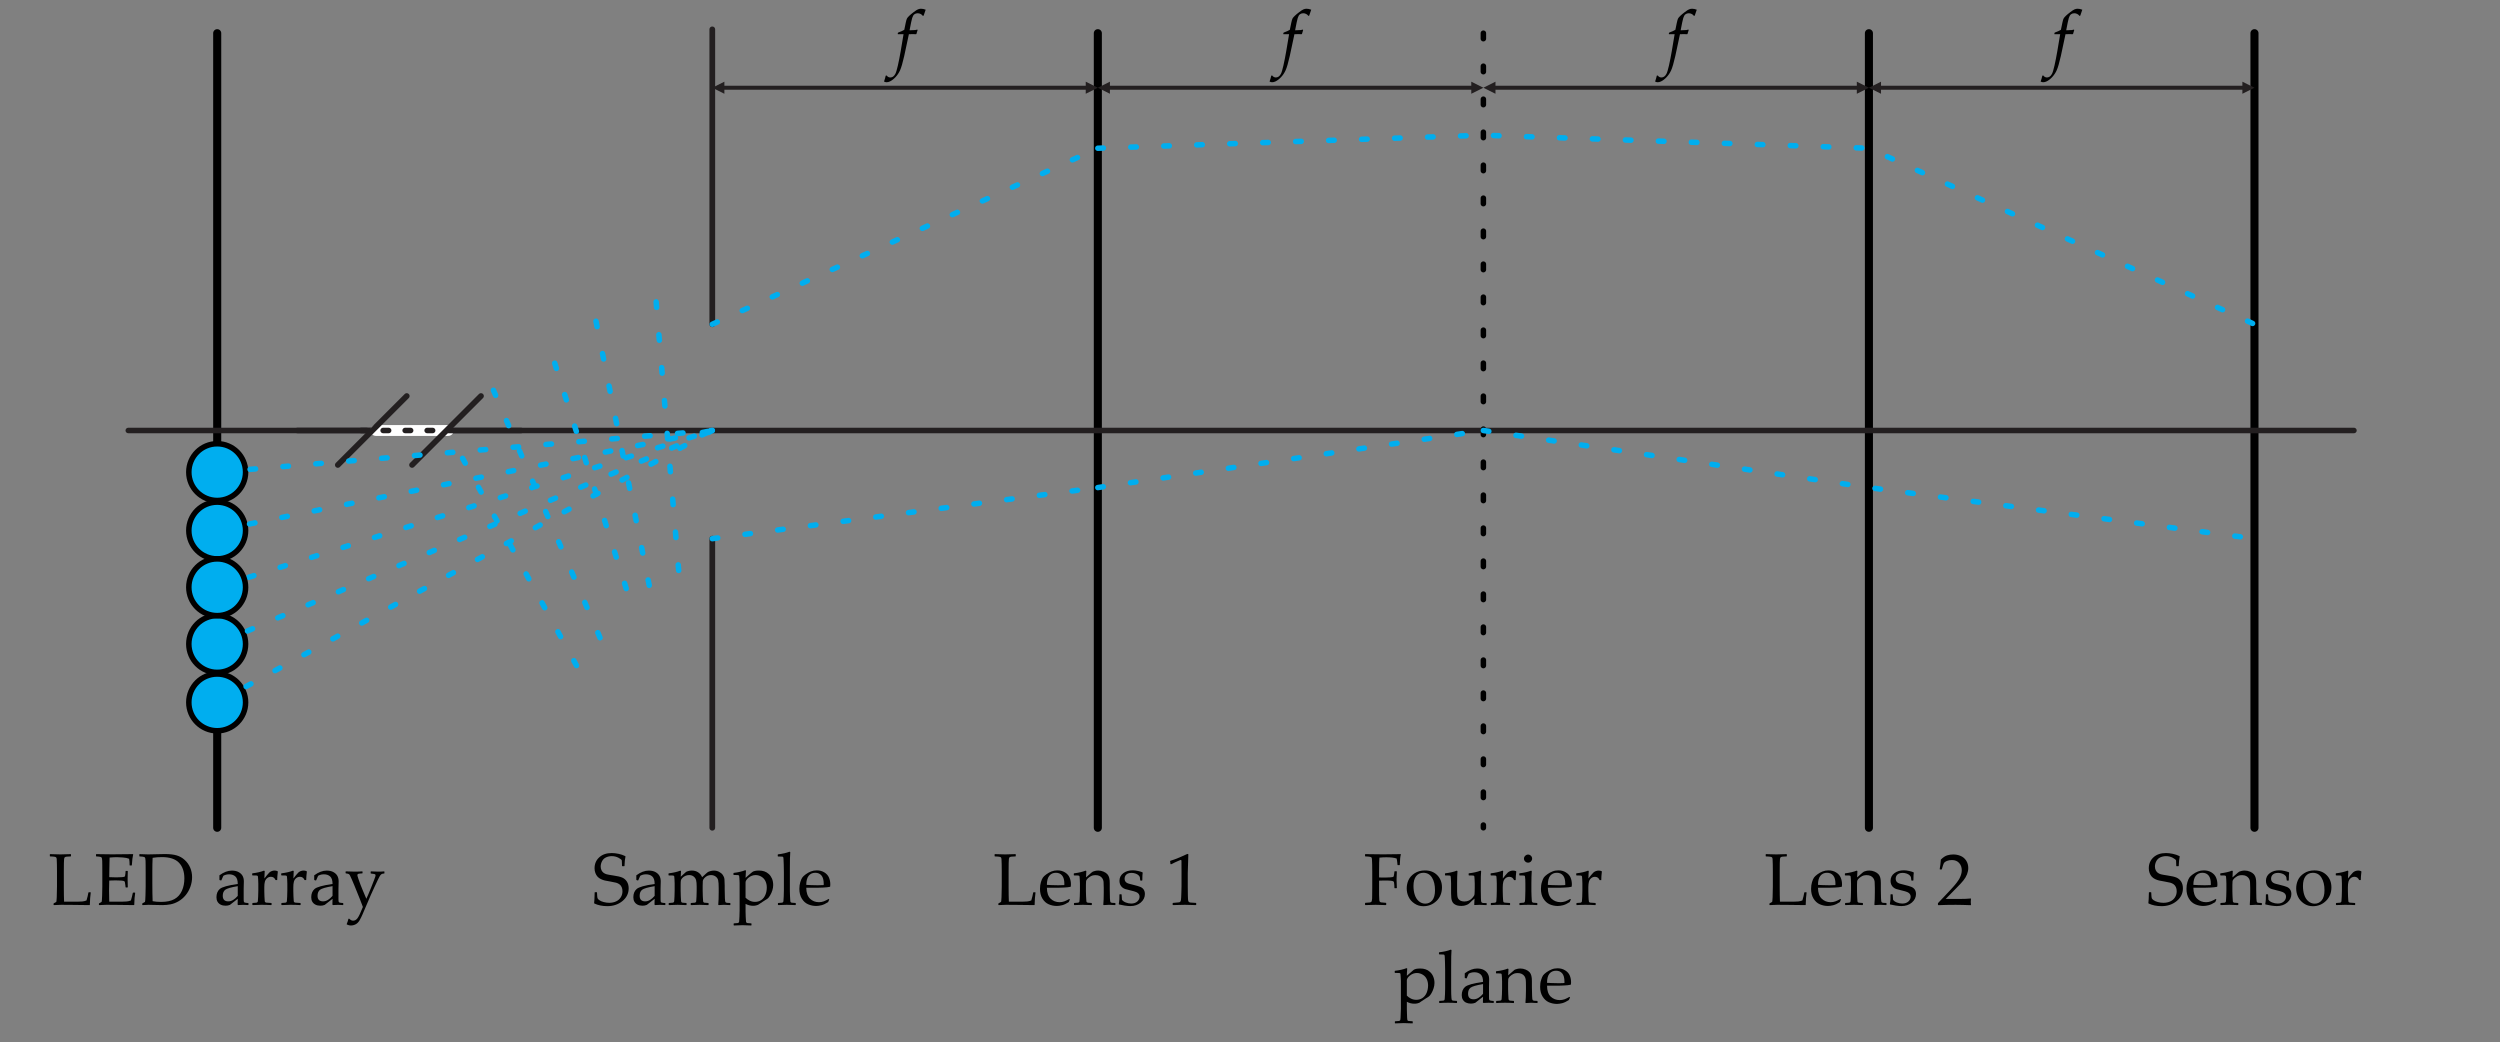 <?xml version="1.0" encoding="UTF-8" standalone="no"?>
<!DOCTYPE svg PUBLIC "-//W3C//DTD SVG 1.1//EN" "http://www.w3.org/Graphics/SVG/1.1/DTD/svg11.dtd">
<svg width="100%" height="100%" viewBox="0 0 1276 532" version="1.1" xmlns="http://www.w3.org/2000/svg" xmlns:xlink="http://www.w3.org/1999/xlink" xml:space="preserve" xmlns:serif="http://www.serif.com/" style="fill-rule:evenodd;clip-rule:evenodd;stroke-linecap:round;stroke-linejoin:round;stroke-miterlimit:1.5;">
    <rect x="0" y="0" width="1276" height="532" fill="#808080" stroke="none"/>
    <path d="M110.86,16.941l-0,405.559" style="fill:none;stroke:black;stroke-width:4.12px;"/>
    <path d="M560.333,16.941l-0,405.559" style="fill:none;stroke:black;stroke-width:4.12px;"/>
    <path d="M757.115,16.941l0,405.559" style="fill:none;stroke:black;stroke-width:2.81px;stroke-dasharray:2.81,14.03,0,0;"/>
    <path d="M953.898,16.941l-0,405.559" style="fill:none;stroke:black;stroke-width:4.12px;"/>
    <path d="M1150.68,16.941l0,405.559" style="fill:none;stroke:black;stroke-width:4.12px;"/>
    <path d="M65.476,219.721l1135.97,-0" style="fill:none;stroke:rgb(35,31,32);stroke-width:2.81px;"/>
    <path d="M25.441,436.071l0.147,-0.128c3.027,0.097 4.773,0.146 5.236,0.146c0.415,0 2.167,-0.049 5.256,-0.146l0.146,0.128l0,0.915l-0.146,0.129c-0.843,0.024 -1.493,0.061 -1.95,0.109c-0.458,0.049 -0.791,0.141 -0.998,0.275c-0.208,0.134 -0.345,0.449 -0.412,0.943c-0.068,0.494 -0.101,1.181 -0.101,2.06l-0.037,4.211l0,8.094c0,2.026 0.012,3.442 0.037,4.248l0.091,3.167l3.736,0c2.978,0 4.837,-0.036 5.575,-0.109c0.739,-0.074 1.45,-0.251 2.134,-0.531c0.134,-0.306 0.326,-1.007 0.576,-2.106c0.251,-1.099 0.382,-1.734 0.394,-1.904l0.165,-0.147l0.897,0l0.128,0.147c-0.097,0.488 -0.198,1.434 -0.302,2.838c-0.104,1.404 -0.156,2.539 -0.156,3.405l-0.146,0.147c-2.319,-0.073 -5.365,-0.11 -9.137,-0.11l-5.347,-0.037c-1.22,0 -2.466,0.049 -3.735,0.147l-0.147,-0.147l0,-0.604l0.147,-0.183c0.757,-0.391 1.172,-0.629 1.245,-0.714c0.073,-0.085 0.15,-0.873 0.229,-2.362c0.079,-1.489 0.119,-3.284 0.119,-5.383l-0,-7.856l-0.037,-3.57c-0.012,-1.392 -0.045,-2.289 -0.1,-2.692c-0.055,-0.403 -0.141,-0.671 -0.257,-0.805c-0.116,-0.135 -0.338,-0.245 -0.668,-0.33c-0.33,-0.085 -1.141,-0.153 -2.435,-0.201l-0.147,-0.129l0,-0.915Z" style="fill-rule:nonzero;"/>
    <path d="M49.007,436.071l0.146,-0.128c4.187,0.073 6.867,0.11 8.039,0.11c4.004,-0 7.568,-0.037 10.693,-0.11l0.092,0.128c-0.306,1.172 -0.531,3.009 -0.678,5.511l-0.11,0.147l-0.897,-0l-0.165,-0.147c0.012,-0.11 0.019,-0.207 0.019,-0.293c-0,-1.037 -0.08,-2.026 -0.239,-2.966c-0.769,-0.342 -1.834,-0.565 -3.195,-0.668c-1.361,-0.104 -2.383,-0.156 -3.067,-0.156c-0.964,0 -2.197,0.067 -3.698,0.201l-0.074,2.93l-0.055,3.351l-0.055,3.717c1.319,0.073 2.533,0.11 3.644,0.11c1.123,-0 2.063,-0.037 2.82,-0.11c0.757,-0.073 1.199,-0.149 1.328,-0.229c0.128,-0.079 0.225,-0.232 0.293,-0.458c0.067,-0.225 0.125,-0.625 0.173,-1.199l0.074,-1.135l0.146,-0.147l0.842,0l0.147,0.147c-0.024,1.33 -0.055,2.667 -0.092,4.01l0.092,4.12l-0.147,0.146l-0.842,0l-0.146,-0.146l-0.128,-1.099c-0.11,-0.854 -0.19,-1.364 -0.238,-1.529c-0.049,-0.165 -0.162,-0.308 -0.339,-0.43c-0.177,-0.122 -0.632,-0.22 -1.364,-0.293c-0.733,-0.073 -1.74,-0.11 -3.022,-0.11c-0.708,-0 -1.788,0.031 -3.241,0.092c-0.061,1.025 -0.091,2.734 -0.091,5.126c-0,2.564 0.03,4.45 0.091,5.658l3.37,0c2.966,0 4.821,-0.036 5.566,-0.109c0.745,-0.074 1.453,-0.251 2.124,-0.531c0.11,-0.281 0.29,-0.931 0.54,-1.95c0.25,-1.02 0.394,-1.658 0.43,-1.914l0.184,-0.128l0.878,-0l0.147,0.128c-0.11,0.525 -0.217,1.44 -0.32,2.747c-0.104,1.306 -0.156,2.423 -0.156,3.35l-0.128,0.147c-2.332,-0.073 -5.384,-0.11 -9.156,-0.11l-4.98,-0.037c-1.16,0 -2.368,0.049 -3.626,0.147l-0.146,-0.147l-0,-0.604l0.146,-0.183c0.721,-0.366 1.133,-0.595 1.236,-0.687c0.104,-0.091 0.19,-1.159 0.257,-3.204c0.067,-2.045 0.1,-3.604 0.1,-4.678l0,-6.72l-0.018,-4.157c0,-0.903 -0.012,-1.638 -0.036,-2.206c-0.025,-0.568 -0.068,-0.974 -0.129,-1.218c-0.061,-0.244 -0.131,-0.415 -0.21,-0.512c-0.08,-0.098 -0.208,-0.181 -0.385,-0.248c-0.177,-0.067 -0.479,-0.125 -0.906,-0.174l-1.392,-0.109l-0.146,-0.129l-0,-0.915Z" style="fill-rule:nonzero;"/>
    <path d="M71.126,436.071l0.146,-0.128c2.112,0.097 3.553,0.146 4.322,0.146l8.569,-0.183c2.441,0 4.443,0.229 6.006,0.687c1.562,0.457 2.951,1.251 4.166,2.38c1.214,1.129 2.136,2.441 2.764,3.937c0.629,1.495 0.943,3.091 0.943,4.788c0,1.648 -0.286,3.278 -0.86,4.889c-0.574,1.611 -1.389,3.055 -2.445,4.33c-1.055,1.276 -2.258,2.304 -3.607,3.086c-1.349,0.781 -2.701,1.303 -4.056,1.565c-1.355,0.263 -2.74,0.394 -4.156,0.394c-0.952,-0 -2.747,-0.037 -5.383,-0.11c-0.867,-0.024 -1.441,-0.037 -1.722,-0.037c-0.842,0 -1.861,0.049 -3.057,0.147l-0.147,-0.147l0,-0.604l0.147,-0.183c0.72,-0.366 1.132,-0.595 1.236,-0.687c0.103,-0.091 0.189,-1.159 0.256,-3.204c0.067,-2.045 0.101,-3.604 0.101,-4.678l-0,-6.72l-0.019,-4.157c0,-0.903 -0.012,-1.638 -0.036,-2.206c-0.025,-0.568 -0.067,-0.974 -0.128,-1.218c-0.062,-0.244 -0.132,-0.415 -0.211,-0.512c-0.079,-0.098 -0.208,-0.181 -0.385,-0.248c-0.177,-0.067 -0.479,-0.125 -0.906,-0.174l-1.392,-0.109l-0.146,-0.129l-0,-0.915Zm6.775,23.895c1.245,0.244 2.679,0.366 4.303,0.366c2.844,0 5.118,-0.476 6.821,-1.428c1.702,-0.952 2.975,-2.362 3.817,-4.23c0.843,-1.867 1.264,-3.973 1.264,-6.317c-0,-3.454 -0.922,-6.134 -2.765,-8.038c-1.843,-1.904 -4.749,-2.857 -8.716,-2.857c-1.636,0 -3.21,0.123 -4.724,0.367c-0.098,2.002 -0.147,4.26 -0.147,6.775l0,5.749l0.037,5.383c0,1.05 0.037,2.46 0.11,4.23Z" style="fill-rule:nonzero;"/>
    <path d="M112.856,449.401l-0.714,-0.183l-0.147,-0.183l0,-2.271c2.173,-1.611 4.285,-2.417 6.336,-2.417c1.403,0 2.569,0.263 3.497,0.788c0.928,0.524 1.599,1.181 2.014,1.968c0.415,0.787 0.623,1.706 0.623,2.756l-0.092,3.68l0,5.457c0,0.744 0.052,1.196 0.156,1.355c0.103,0.158 0.222,0.265 0.357,0.32c0.134,0.055 0.384,0.101 0.75,0.137l1.044,0.092l0.147,0.165l-0,0.732l-0.147,0.147c-0.891,-0.074 -1.721,-0.11 -2.49,-0.11c-0.732,-0 -1.611,0.036 -2.637,0.11l-0.274,-0.257l0.073,-2.948l-3.992,3.113c-0.671,0.281 -1.404,0.421 -2.197,0.421c-0.977,0 -1.816,-0.177 -2.518,-0.531c-0.702,-0.354 -1.239,-0.848 -1.611,-1.483c-0.373,-0.635 -0.559,-1.404 -0.559,-2.307c0,-1.794 0.562,-3.195 1.685,-4.202c1.123,-1.007 4.187,-1.865 9.192,-2.573c-0,-1.807 -0.403,-3.079 -1.209,-3.818c-0.805,-0.738 -1.886,-1.107 -3.241,-1.107c-0.708,-0 -1.352,0.103 -1.931,0.311c-0.58,0.207 -0.913,0.375 -0.998,0.503c-0.086,0.129 -0.415,0.876 -0.989,2.243l-0.128,0.092Zm8.496,2.893c-3.418,0.574 -5.548,1.19 -6.391,1.849c-0.842,0.66 -1.263,1.679 -1.263,3.058c-0,1.905 0.946,2.857 2.838,2.857c1.624,-0 3.229,-0.94 4.816,-2.82l-0,-4.944Z" style="fill-rule:nonzero;"/>
    <path d="M134.755,444.366l0.348,0.238c-0.073,0.708 -0.128,1.965 -0.165,3.772l1.374,-1.74c0.451,-0.574 0.851,-1.016 1.199,-1.327c0.348,-0.312 0.754,-0.553 1.218,-0.724c0.463,-0.171 0.939,-0.256 1.428,-0.256c0.537,-0 1.043,0.11 1.52,0.329l0.128,0.257c-0.196,1.623 -0.305,3.052 -0.33,4.285l-0.824,-0c-0.488,-1.124 -1.276,-1.685 -2.362,-1.685c-0.757,-0 -1.416,0.241 -1.977,0.723c-0.562,0.482 -0.937,1.087 -1.127,1.813c-0.189,0.726 -0.283,1.645 -0.283,2.756l-0,2.032c-0,0.366 0.024,1.264 0.073,2.692c0.049,1.428 0.101,2.252 0.155,2.472c0.055,0.219 0.141,0.381 0.257,0.485c0.116,0.104 0.268,0.174 0.458,0.211c0.189,0.036 1.059,0.097 2.609,0.183l0.165,0.146l-0,0.769l-0.165,0.165c-1.624,-0.098 -3.32,-0.147 -5.09,-0.147c-1.404,0 -2.869,0.049 -4.395,0.147l-0.165,-0.165l0,-0.769l0.165,-0.146c1.184,-0.074 1.852,-0.129 2.005,-0.165c0.153,-0.037 0.287,-0.113 0.403,-0.229c0.116,-0.116 0.195,-0.293 0.238,-0.531c0.043,-0.238 0.091,-1.025 0.146,-2.362c0.055,-1.337 0.083,-2.347 0.083,-3.031l-0,-3.607c-0,-0.488 -0.025,-1.153 -0.073,-1.996c-0.049,-0.842 -0.089,-1.361 -0.12,-1.556c-0.03,-0.195 -0.125,-0.339 -0.283,-0.43c-0.159,-0.092 -0.476,-0.138 -0.952,-0.138l-1.539,-0.018l-0.164,-0.146l-0,-0.788l0.146,-0.146c2.332,-0.281 4.297,-0.739 5.896,-1.373Z" style="fill-rule:nonzero;"/>
    <path d="M149.568,444.366l0.348,0.238c-0.073,0.708 -0.128,1.965 -0.165,3.772l1.374,-1.74c0.451,-0.574 0.851,-1.016 1.199,-1.327c0.348,-0.312 0.754,-0.553 1.218,-0.724c0.464,-0.171 0.94,-0.256 1.428,-0.256c0.537,-0 1.044,0.11 1.52,0.329l0.128,0.257c-0.195,1.623 -0.305,3.052 -0.33,4.285l-0.824,-0c-0.488,-1.124 -1.275,-1.685 -2.362,-1.685c-0.757,-0 -1.416,0.241 -1.977,0.723c-0.562,0.482 -0.937,1.087 -1.126,1.813c-0.19,0.726 -0.284,1.645 -0.284,2.756l-0,2.032c-0,0.366 0.024,1.264 0.073,2.692c0.049,1.428 0.101,2.252 0.156,2.472c0.055,0.219 0.14,0.381 0.256,0.485c0.116,0.104 0.269,0.174 0.458,0.211c0.189,0.036 1.059,0.097 2.609,0.183l0.165,0.146l-0,0.769l-0.165,0.165c-1.623,-0.098 -3.32,-0.147 -5.09,-0.147c-1.404,0 -2.869,0.049 -4.395,0.147l-0.165,-0.165l0,-0.769l0.165,-0.146c1.184,-0.074 1.853,-0.129 2.005,-0.165c0.153,-0.037 0.287,-0.113 0.403,-0.229c0.116,-0.116 0.195,-0.293 0.238,-0.531c0.043,-0.238 0.092,-1.025 0.147,-2.362c0.055,-1.337 0.082,-2.347 0.082,-3.031l-0,-3.607c-0,-0.488 -0.024,-1.153 -0.073,-1.996c-0.049,-0.842 -0.089,-1.361 -0.119,-1.556c-0.031,-0.195 -0.125,-0.339 -0.284,-0.43c-0.159,-0.092 -0.476,-0.138 -0.952,-0.138l-1.538,-0.018l-0.165,-0.146l-0,-0.788l0.146,-0.146c2.332,-0.281 4.297,-0.739 5.896,-1.373Z" style="fill-rule:nonzero;"/>
    <path d="M161.232,449.401l-0.714,-0.183l-0.146,-0.183l-0,-2.271c2.172,-1.611 4.284,-2.417 6.335,-2.417c1.404,0 2.57,0.263 3.497,0.788c0.928,0.524 1.599,1.181 2.015,1.968c0.415,0.787 0.622,1.706 0.622,2.756l-0.091,3.68l-0,5.457c-0,0.744 0.051,1.196 0.155,1.355c0.104,0.158 0.223,0.265 0.357,0.32c0.134,0.055 0.385,0.101 0.751,0.137l1.044,0.092l0.146,0.165l0,0.732l-0.146,0.147c-0.891,-0.074 -1.722,-0.11 -2.491,-0.11c-0.732,-0 -1.611,0.036 -2.636,0.11l-0.275,-0.257l0.073,-2.948l-3.991,3.113c-0.672,0.281 -1.404,0.421 -2.198,0.421c-0.976,0 -1.815,-0.177 -2.517,-0.531c-0.702,-0.354 -1.239,-0.848 -1.612,-1.483c-0.372,-0.635 -0.558,-1.404 -0.558,-2.307c-0,-1.794 0.561,-3.195 1.684,-4.202c1.123,-1.007 4.187,-1.865 9.192,-2.573c0,-1.807 -0.403,-3.079 -1.208,-3.818c-0.806,-0.738 -1.886,-1.107 -3.241,-1.107c-0.708,-0 -1.352,0.103 -1.932,0.311c-0.58,0.207 -0.912,0.375 -0.998,0.503c-0.085,0.129 -0.415,0.876 -0.989,2.243l-0.128,0.092Zm8.496,2.893c-3.418,0.574 -5.548,1.19 -6.39,1.849c-0.842,0.66 -1.264,1.679 -1.264,3.058c0,1.905 0.947,2.857 2.839,2.857c1.623,-0 3.228,-0.94 4.815,-2.82l0,-4.944Z" style="fill-rule:nonzero;"/>
    <path d="M176.924,471.758c0.415,-1.025 0.727,-1.965 0.934,-2.82l0.44,0c0.598,0.647 1.245,0.971 1.941,0.971c0.866,-0 1.62,-0.431 2.261,-1.291c0.641,-0.861 1.547,-2.762 2.719,-5.704c-0.464,-1.306 -0.934,-2.539 -1.41,-3.699l-2.911,-7.214c-0.305,-0.745 -0.757,-1.81 -1.355,-3.195c-0.598,-1.386 -0.955,-2.149 -1.071,-2.289c-0.116,-0.14 -0.266,-0.272 -0.449,-0.394c-0.183,-0.122 -0.678,-0.238 -1.483,-0.348l-0.147,-0.146l0,-0.732l0.165,-0.147c1.404,0.085 2.844,0.128 4.321,0.128c1.734,0 3.07,-0.043 4.01,-0.128l0.147,0.147l-0,0.732l-0.128,0.146c-0.135,0.013 -0.51,0.04 -1.126,0.083c-0.617,0.043 -1.001,0.14 -1.154,0.293c-0.153,0.152 -0.229,0.326 -0.229,0.522c0,0.207 0.189,0.882 0.568,2.023c0.378,1.141 0.744,2.151 1.098,3.03l1.154,2.857c0.757,1.88 1.343,3.265 1.758,4.156l0.97,-2.142c0.342,-0.781 0.83,-1.965 1.465,-3.552l1.52,-3.882c0.391,-1.001 0.613,-1.624 0.668,-1.868c0.055,-0.244 0.083,-0.421 0.083,-0.531c-0,-0.268 -0.098,-0.451 -0.293,-0.549c-0.196,-0.098 -0.629,-0.183 -1.3,-0.256l-0.769,-0.11l-0.129,-0.147l0,-0.805l0.147,-0.147c1.025,0.085 2.24,0.128 3.644,0.128c1.281,0 2.307,-0.043 3.076,-0.128l0.146,0.147l0,0.805l-0.146,0.147c-0.452,0.012 -0.812,0.073 -1.08,0.183c-0.269,0.11 -0.525,0.305 -0.77,0.586c-0.244,0.28 -0.683,1.071 -1.318,2.371c-0.635,1.3 -1.269,2.646 -1.904,4.037l-1.795,3.937l-4.229,9.888c-0.367,0.854 -0.821,1.77 -1.364,2.746c-0.544,0.977 -1.209,1.682 -1.996,2.115c-0.788,0.434 -1.621,0.65 -2.5,0.65c-0.769,0 -1.495,-0.201 -2.179,-0.604Z" style="fill-rule:nonzero;"/>
    <path d="M303.519,455.517l0.147,-0.147l0.897,0l0.146,0.147c0.062,1.562 0.144,2.517 0.248,2.865c0.103,0.348 0.433,0.714 0.988,1.099c0.556,0.384 1.294,0.699 2.216,0.943c0.922,0.244 1.852,0.366 2.792,0.366c1.294,0 2.457,-0.238 3.489,-0.714c1.031,-0.476 1.834,-1.175 2.407,-2.097c0.574,-0.921 0.861,-1.956 0.861,-3.103c-0,-0.806 -0.137,-1.508 -0.412,-2.106c-0.275,-0.598 -0.659,-1.077 -1.154,-1.437c-0.494,-0.36 -1.059,-0.629 -1.693,-0.806c-0.635,-0.177 -1.581,-0.369 -2.838,-0.577c-1.221,-0.195 -2.176,-0.372 -2.866,-0.531c-0.69,-0.158 -1.376,-0.403 -2.06,-0.732c-0.684,-0.33 -1.254,-0.748 -1.712,-1.254c-0.458,-0.507 -0.824,-1.13 -1.099,-1.868c-0.274,-0.739 -0.412,-1.529 -0.412,-2.371c0,-2.283 0.794,-4.154 2.381,-5.613c1.587,-1.458 3.717,-2.188 6.39,-2.188c1.062,0 2.219,0.132 3.47,0.394c1.251,0.262 2.389,0.65 3.415,1.163l0.128,0.219c-0.269,1.124 -0.433,2.723 -0.494,4.798l-0.165,0.146l-0.952,0l-0.147,-0.128c-0.024,-1.465 -0.061,-2.386 -0.11,-2.765c-0.048,-0.378 -0.604,-0.848 -1.666,-1.41c-1.062,-0.561 -2.215,-0.842 -3.461,-0.842c-1.037,0 -2.008,0.208 -2.911,0.623c-0.903,0.415 -1.587,1.068 -2.051,1.959c-0.464,0.891 -0.696,1.8 -0.696,2.728c0,0.72 0.141,1.358 0.422,1.914c0.28,0.555 0.644,0.994 1.089,1.318c0.446,0.323 0.964,0.565 1.556,0.723c0.593,0.159 1.676,0.354 3.251,0.586c2.16,0.305 3.732,0.675 4.715,1.108c0.982,0.433 1.77,1.12 2.362,2.06c0.592,0.94 0.888,2.075 0.888,3.406c-0,2.6 -1.059,4.766 -3.177,6.5c-2.118,1.733 -4.685,2.6 -7.7,2.6c-2.527,-0 -4.742,-0.452 -6.647,-1.355l-0.109,-0.238c0.122,-0.769 0.213,-2.564 0.274,-5.383Z" style="fill-rule:nonzero;"/>
    <path d="M325.638,449.401l-0.714,-0.183l-0.146,-0.183l-0,-2.271c2.173,-1.611 4.284,-2.417 6.335,-2.417c1.404,0 2.57,0.263 3.498,0.788c0.927,0.524 1.599,1.181 2.014,1.968c0.415,0.787 0.622,1.706 0.622,2.756l-0.091,3.68l-0,5.457c-0,0.744 0.052,1.196 0.155,1.355c0.104,0.158 0.223,0.265 0.357,0.32c0.135,0.055 0.385,0.101 0.751,0.137l1.044,0.092l0.146,0.165l0,0.732l-0.146,0.147c-0.891,-0.074 -1.721,-0.11 -2.49,-0.11c-0.733,-0 -1.612,0.036 -2.637,0.11l-0.275,-0.257l0.074,-2.948l-3.992,3.113c-0.672,0.281 -1.404,0.421 -2.197,0.421c-0.977,0 -1.816,-0.177 -2.518,-0.531c-0.702,-0.354 -1.239,-0.848 -1.611,-1.483c-0.373,-0.635 -0.559,-1.404 -0.559,-2.307c0,-1.794 0.562,-3.195 1.685,-4.202c1.123,-1.007 4.187,-1.865 9.192,-2.573c-0,-1.807 -0.403,-3.079 -1.209,-3.818c-0.806,-0.738 -1.886,-1.107 -3.241,-1.107c-0.708,-0 -1.352,0.103 -1.932,0.311c-0.58,0.207 -0.912,0.375 -0.998,0.503c-0.085,0.129 -0.415,0.876 -0.988,2.243l-0.129,0.092Zm8.497,2.893c-3.418,0.574 -5.549,1.19 -6.391,1.849c-0.842,0.66 -1.263,1.679 -1.263,3.058c-0,1.905 0.946,2.857 2.838,2.857c1.623,-0 3.229,-0.94 4.816,-2.82l-0,-4.944Z" style="fill-rule:nonzero;"/>
    <path d="M347.245,444.366l0.348,0.238c-0.073,0.805 -0.122,1.77 -0.147,2.893l1.74,-1.593c0.488,-0.452 0.812,-0.742 0.97,-0.87c0.159,-0.128 0.531,-0.278 1.117,-0.449c0.586,-0.171 1.203,-0.256 1.85,-0.256c1.22,-0 2.288,0.302 3.204,0.906c0.915,0.605 1.593,1.438 2.032,2.5c1.648,-1.563 2.61,-2.43 2.884,-2.6c0.275,-0.171 0.711,-0.345 1.309,-0.522c0.599,-0.177 1.197,-0.266 1.795,-0.266c0.964,0 1.849,0.208 2.655,0.623c0.806,0.415 1.446,0.958 1.923,1.629c0.476,0.672 0.753,1.398 0.833,2.179c0.079,0.782 0.119,1.856 0.119,3.223l-0,1.923c-0,0.207 0.036,1.727 0.11,4.559c0.024,1.16 0.152,1.849 0.384,2.069c0.232,0.22 0.983,0.33 2.252,0.33l0.147,0.146l-0,0.787l-0.147,0.147c-1.55,-0.098 -2.6,-0.147 -3.149,-0.147c-0.305,0 -1.19,0.049 -2.655,0.147l-0.238,-0.201c0.158,-1.587 0.238,-3.656 0.238,-6.208l-0,-2.197c-0,-1.941 -0.092,-3.299 -0.275,-4.074c-0.183,-0.775 -0.61,-1.41 -1.282,-1.904c-0.671,-0.495 -1.471,-0.742 -2.398,-0.742c-0.659,0 -1.276,0.131 -1.85,0.394c-0.573,0.262 -1.089,0.653 -1.547,1.172c-0.458,0.518 -0.711,1.001 -0.76,1.446c-0.049,0.446 -0.073,1.267 -0.073,2.463l0,2.289c0,0.537 0.024,1.544 0.073,3.021c0.049,1.477 0.101,2.338 0.156,2.582c0.055,0.244 0.14,0.418 0.256,0.522c0.116,0.103 0.25,0.17 0.403,0.201c0.153,0.031 0.809,0.082 1.968,0.156l0.165,0.146l0,0.769l-0.146,0.165c-1.526,-0.098 -2.997,-0.147 -4.413,-0.147c-1.306,0 -2.771,0.049 -4.395,0.147l-0.164,-0.165l-0,-0.769l0.164,-0.146c1.184,-0.074 1.853,-0.129 2.005,-0.165c0.153,-0.037 0.287,-0.113 0.403,-0.229c0.116,-0.116 0.196,-0.293 0.238,-0.531c0.043,-0.238 0.092,-1.025 0.147,-2.362c0.055,-1.337 0.082,-2.347 0.082,-3.031l0,-2.087c0,-1.379 -0.094,-2.441 -0.284,-3.186c-0.189,-0.745 -0.595,-1.373 -1.217,-1.886c-0.623,-0.513 -1.404,-0.769 -2.344,-0.769c-0.732,0 -1.401,0.143 -2.005,0.43c-0.604,0.287 -1.099,0.641 -1.483,1.062c-0.385,0.421 -0.623,0.815 -0.714,1.181c-0.092,0.367 -0.138,1.16 -0.138,2.381l0,2.71c0,0.537 0.025,1.544 0.074,3.021c0.048,1.477 0.1,2.338 0.155,2.582c0.055,0.244 0.141,0.418 0.257,0.522c0.116,0.103 0.25,0.17 0.402,0.201c0.153,0.031 0.809,0.082 1.969,0.156l0.165,0.146l-0,0.769l-0.147,0.165c-1.526,-0.098 -2.997,-0.147 -4.413,-0.147c-1.404,0 -2.868,0.049 -4.394,0.147l-0.165,-0.165l-0,-0.769l0.165,-0.146c1.184,-0.074 1.852,-0.129 2.005,-0.165c0.152,-0.037 0.287,-0.113 0.403,-0.229c0.116,-0.116 0.195,-0.293 0.238,-0.531c0.042,-0.238 0.091,-1.025 0.146,-2.362c0.055,-1.337 0.082,-2.347 0.082,-3.031l0,-3.607c0,-0.488 -0.024,-1.153 -0.073,-1.996c-0.049,-0.842 -0.088,-1.361 -0.119,-1.556c-0.03,-0.195 -0.125,-0.339 -0.284,-0.43c-0.158,-0.092 -0.476,-0.138 -0.952,-0.138l-1.538,-0.018l-0.165,-0.146l0,-0.788l0.147,-0.146c2.331,-0.281 4.297,-0.739 5.896,-1.373Z" style="fill-rule:nonzero;"/>
    <path d="M380.387,444.146l0.348,0.22c-0.122,1.391 -0.189,2.624 -0.202,3.698c1.661,-1.513 2.817,-2.514 3.47,-3.003c0.653,-0.488 1.779,-0.732 3.379,-0.732c1.001,-0 1.91,0.137 2.728,0.412c0.818,0.275 1.575,0.726 2.27,1.355c0.696,0.629 1.245,1.416 1.648,2.362c0.403,0.946 0.605,2.042 0.605,3.287c-0,0.879 -0.141,1.77 -0.422,2.673c-0.28,0.903 -0.65,1.74 -1.107,2.509c-0.458,0.769 -0.824,1.278 -1.099,1.528c-0.275,0.251 -0.839,0.626 -1.694,1.127c-0.769,0.463 -1.532,0.964 -2.289,1.501c-0.524,0.378 -0.891,0.623 -1.098,0.732c-0.208,0.11 -0.556,0.22 -1.044,0.33c-0.488,0.11 -1.007,0.165 -1.556,0.165c-1.27,-0 -2.533,-0.324 -3.791,-0.971l0,3.901c0,0.268 0.025,1.132 0.074,2.59c0.049,1.459 0.1,2.311 0.155,2.555c0.055,0.244 0.138,0.421 0.248,0.531c0.109,0.11 0.244,0.18 0.402,0.21c0.159,0.031 0.818,0.083 1.978,0.156l0.165,0.147l-0,0.769l-0.147,0.164c-1.526,-0.097 -2.991,-0.146 -4.394,-0.146c-1.404,-0 -2.869,0.049 -4.395,0.146l-0.165,-0.164l0,-0.769l0.165,-0.147c1.172,-0.073 1.837,-0.128 1.996,-0.165c0.159,-0.036 0.296,-0.113 0.412,-0.229c0.116,-0.116 0.195,-0.302 0.238,-0.558c0.043,-0.256 0.092,-1.074 0.146,-2.454c0.055,-1.379 0.083,-2.417 0.083,-3.113l-0,-14.025c-0,-0.635 -0.028,-1.371 -0.083,-2.207c-0.054,-0.836 -0.1,-1.321 -0.137,-1.456c-0.036,-0.134 -0.125,-0.244 -0.265,-0.329c-0.141,-0.086 -0.455,-0.128 -0.943,-0.128l-1.538,-0.019l-0.165,-0.146l-0,-0.787l0.146,-0.147c2.332,-0.281 4.291,-0.738 5.878,-1.373Zm0.146,14.044c0.562,0.574 1.258,1.071 2.088,1.492c0.83,0.421 1.745,0.632 2.746,0.632c1.185,0 2.231,-0.299 3.141,-0.897c0.909,-0.598 1.614,-1.474 2.115,-2.628c0.5,-1.153 0.75,-2.432 0.75,-3.836c0,-1.135 -0.222,-2.191 -0.668,-3.168c-0.446,-0.976 -1.135,-1.745 -2.069,-2.307c-0.934,-0.561 -1.926,-0.842 -2.976,-0.842c-0.647,0 -1.275,0.113 -1.886,0.339c-0.61,0.226 -1.181,0.558 -1.712,0.998c-0.531,0.439 -0.912,0.857 -1.144,1.254c-0.232,0.397 -0.354,0.726 -0.366,0.989c-0.012,0.262 -0.019,0.552 -0.019,0.869l0,7.105Z" style="fill-rule:nonzero;"/>
    <path d="M403,434.698l0.348,0.219c-0.134,1.404 -0.201,4.218 -0.201,8.441l-0,11.481c-0,0.269 0.024,1.132 0.073,2.591c0.049,1.459 0.101,2.31 0.156,2.554c0.055,0.245 0.137,0.422 0.247,0.531c0.11,0.11 0.244,0.18 0.403,0.211c0.159,0.031 0.818,0.082 1.977,0.156l0.165,0.146l0,0.769l-0.146,0.165c-1.526,-0.098 -2.997,-0.147 -4.413,-0.147c-1.404,0 -2.869,0.049 -4.395,0.147l-0.164,-0.165l-0,-0.769l0.164,-0.146c1.184,-0.074 1.853,-0.129 2.005,-0.165c0.153,-0.037 0.287,-0.113 0.403,-0.229c0.116,-0.116 0.195,-0.293 0.238,-0.531c0.043,-0.238 0.092,-1.025 0.147,-2.362c0.055,-1.337 0.082,-2.347 0.082,-3.031l0,-9.484l-0.073,-3.882c-0.037,-1.355 -0.076,-2.295 -0.119,-2.82c-0.043,-0.525 -0.101,-0.836 -0.174,-0.934c-0.073,-0.098 -0.202,-0.171 -0.385,-0.22c-0.183,-0.048 -0.921,-0.073 -2.215,-0.073l-0.165,-0.165l0,-0.769l0.146,-0.164c2.332,-0.269 4.297,-0.721 5.896,-1.355Z" style="fill-rule:nonzero;"/>
    <path d="M423.252,459.124l-0.586,1.318c-1.27,0.818 -2.402,1.349 -3.397,1.593c-0.994,0.244 -1.883,0.366 -2.664,0.366c-1.465,0 -2.853,-0.286 -4.165,-0.86c-1.313,-0.574 -2.381,-1.544 -3.205,-2.912c-0.824,-1.367 -1.236,-3.015 -1.236,-4.943c0,-1.282 0.159,-2.439 0.476,-3.47c0.318,-1.032 0.65,-1.798 0.998,-2.298c0.348,-0.501 0.937,-1.056 1.767,-1.666c0.83,-0.611 1.709,-1.099 2.637,-1.465c0.928,-0.367 1.929,-0.55 3.003,-0.55c1.465,0 2.756,0.345 3.873,1.035c1.116,0.69 1.901,1.572 2.352,2.646c0.452,1.074 0.678,2.215 0.678,3.424c-0,0.378 -0.018,0.744 -0.055,1.098l-0.201,0.202c-0.83,0.183 -1.947,0.305 -3.351,0.366c-1.404,0.061 -2.332,0.092 -2.783,0.092l-5.878,-0c0.024,2.527 0.659,4.388 1.904,5.584c1.245,1.197 2.771,1.795 4.578,1.795c0.854,-0 1.675,-0.147 2.463,-0.44c0.787,-0.293 1.62,-0.702 2.499,-1.226l0.293,0.311Zm-11.737,-7.489c0.22,0.036 1.065,0.079 2.536,0.128c1.471,0.049 2.56,0.073 3.268,0.073c1.697,0 2.729,-0.03 3.095,-0.091c0.012,-0.293 0.018,-0.519 0.018,-0.678c0,-1.892 -0.384,-3.299 -1.153,-4.22c-0.769,-0.922 -1.819,-1.383 -3.15,-1.383c-1.452,0 -2.585,0.519 -3.396,1.557c-0.812,1.037 -1.218,2.575 -1.218,4.614Z" style="fill-rule:nonzero;"/>
    <path d="M468.176,15.099l0.165,0.238c-0.281,0.769 -0.482,1.434 -0.604,1.996l-0.165,0.128c-0.574,-0.025 -1.141,-0.037 -1.703,-0.037c-0.659,0.012 -1.318,0.025 -1.977,0.037l-2.381,11.133c-0.793,3.491 -1.492,5.905 -2.096,7.241c-0.604,1.337 -1.383,2.512 -2.335,3.525c-0.952,1.013 -1.904,1.746 -2.856,2.198c-0.574,0.28 -1.148,0.421 -1.721,0.421c-0.403,-0 -0.837,-0.116 -1.3,-0.348c0.39,-1.148 0.677,-2.149 0.86,-3.003l0.458,-0.11c0.513,0.684 1.141,1.025 1.886,1.025c0.464,0 0.909,-0.128 1.337,-0.384c0.427,-0.257 0.83,-0.723 1.208,-1.401c0.378,-0.677 0.815,-2.103 1.309,-4.275c0.495,-2.173 0.974,-4.609 1.438,-7.306l1.464,-8.716c-0.695,-0.012 -1.184,-0.018 -1.464,-0.018c-0.708,-0 -1.166,0.012 -1.374,0.036l-0.146,-0.146l0.128,-0.55l0.128,-0.164c1.453,-0.525 2.49,-0.995 3.113,-1.41l0.732,-3.571c0.232,-1.099 0.446,-1.831 0.641,-2.197c0.196,-0.366 0.577,-0.821 1.145,-1.364c0.567,-0.544 1.324,-1.175 2.27,-1.895c0.946,-0.721 1.673,-1.188 2.179,-1.401c0.507,-0.214 1.016,-0.321 1.529,-0.321c0.781,0 1.587,0.165 2.417,0.495c-0.513,1.355 -0.861,2.368 -1.044,3.039l-0.402,0.128c-0.269,-0.402 -0.641,-0.729 -1.117,-0.979c-0.476,-0.25 -0.983,-0.376 -1.52,-0.376c-0.659,0 -1.224,0.181 -1.694,0.541c-0.47,0.36 -0.842,0.995 -1.117,1.904c-0.275,0.909 -0.717,2.994 -1.327,6.253c1.55,-0.024 2.517,-0.067 2.902,-0.128c0.384,-0.061 0.729,-0.141 1.034,-0.238Z" style="fill-rule:nonzero;"/>
    <path d="M664.959,15.099l0.165,0.238c-0.281,0.769 -0.482,1.434 -0.605,1.996l-0.164,0.128c-0.574,-0.025 -1.142,-0.037 -1.703,-0.037c-0.659,0.012 -1.319,0.025 -1.978,0.037l-2.38,11.133c-0.794,3.491 -1.492,5.905 -2.097,7.241c-0.604,1.337 -1.382,2.512 -2.334,3.525c-0.952,1.013 -1.905,1.746 -2.857,2.198c-0.573,0.28 -1.147,0.421 -1.721,0.421c-0.403,-0 -0.836,-0.116 -1.3,-0.348c0.391,-1.148 0.677,-2.149 0.861,-3.003l0.457,-0.11c0.513,0.684 1.142,1.025 1.886,1.025c0.464,0 0.91,-0.128 1.337,-0.384c0.427,-0.257 0.83,-0.723 1.209,-1.401c0.378,-0.677 0.814,-2.103 1.309,-4.275c0.494,-2.173 0.973,-4.609 1.437,-7.306l1.465,-8.716c-0.696,-0.012 -1.184,-0.018 -1.465,-0.018c-0.708,-0 -1.166,0.012 -1.373,0.036l-0.147,-0.146l0.128,-0.55l0.129,-0.164c1.452,-0.525 2.49,-0.995 3.112,-1.41l0.733,-3.571c0.232,-1.099 0.445,-1.831 0.641,-2.197c0.195,-0.366 0.577,-0.821 1.144,-1.364c0.568,-0.544 1.325,-1.175 2.271,-1.895c0.946,-0.721 1.672,-1.188 2.179,-1.401c0.506,-0.214 1.016,-0.321 1.529,-0.321c0.781,0 1.586,0.165 2.417,0.495c-0.513,1.355 -0.861,2.368 -1.044,3.039l-0.403,0.128c-0.269,-0.402 -0.641,-0.729 -1.117,-0.979c-0.476,-0.25 -0.983,-0.376 -1.52,-0.376c-0.659,0 -1.223,0.181 -1.693,0.541c-0.47,0.36 -0.843,0.995 -1.117,1.904c-0.275,0.909 -0.718,2.994 -1.328,6.253c1.55,-0.024 2.518,-0.067 2.902,-0.128c0.385,-0.061 0.73,-0.141 1.035,-0.238Z" style="fill-rule:nonzero;"/>
    <path d="M861.741,15.099l0.165,0.238c-0.281,0.769 -0.482,1.434 -0.604,1.996l-0.165,0.128c-0.574,-0.025 -1.141,-0.037 -1.703,-0.037c-0.659,0.012 -1.318,0.025 -1.977,0.037l-2.381,11.133c-0.793,3.491 -1.492,5.905 -2.096,7.241c-0.604,1.337 -1.383,2.512 -2.335,3.525c-0.952,1.013 -1.904,1.746 -2.856,2.198c-0.574,0.28 -1.148,0.421 -1.721,0.421c-0.403,-0 -0.837,-0.116 -1.301,-0.348c0.391,-1.148 0.678,-2.149 0.861,-3.003l0.458,-0.11c0.513,0.684 1.141,1.025 1.886,1.025c0.464,0 0.909,-0.128 1.337,-0.384c0.427,-0.257 0.83,-0.723 1.208,-1.401c0.378,-0.677 0.815,-2.103 1.309,-4.275c0.495,-2.173 0.974,-4.609 1.438,-7.306l1.464,-8.716c-0.695,-0.012 -1.184,-0.018 -1.464,-0.018c-0.708,-0 -1.166,0.012 -1.374,0.036l-0.146,-0.146l0.128,-0.55l0.128,-0.164c1.453,-0.525 2.49,-0.995 3.113,-1.41l0.732,-3.571c0.232,-1.099 0.446,-1.831 0.641,-2.197c0.196,-0.366 0.577,-0.821 1.145,-1.364c0.567,-0.544 1.324,-1.175 2.27,-1.895c0.946,-0.721 1.673,-1.188 2.179,-1.401c0.507,-0.214 1.016,-0.321 1.529,-0.321c0.781,0 1.587,0.165 2.417,0.495c-0.513,1.355 -0.861,2.368 -1.044,3.039l-0.402,0.128c-0.269,-0.402 -0.641,-0.729 -1.117,-0.979c-0.477,-0.25 -0.983,-0.376 -1.52,-0.376c-0.659,0 -1.224,0.181 -1.694,0.541c-0.47,0.36 -0.842,0.995 -1.117,1.904c-0.275,0.909 -0.717,2.994 -1.327,6.253c1.55,-0.024 2.517,-0.067 2.902,-0.128c0.384,-0.061 0.729,-0.141 1.034,-0.238Z" style="fill-rule:nonzero;"/>
    <path d="M1058.52,15.099l0.165,0.238c-0.281,0.769 -0.483,1.434 -0.605,1.996l-0.164,0.128c-0.574,-0.025 -1.142,-0.037 -1.703,-0.037c-0.659,0.012 -1.319,0.025 -1.978,0.037l-2.38,11.133c-0.794,3.491 -1.492,5.905 -2.097,7.241c-0.604,1.337 -1.382,2.512 -2.334,3.525c-0.952,1.013 -1.905,1.746 -2.857,2.198c-0.574,0.28 -1.147,0.421 -1.721,0.421c-0.403,-0 -0.836,-0.116 -1.3,-0.348c0.391,-1.148 0.677,-2.149 0.861,-3.003l0.457,-0.11c0.513,0.684 1.142,1.025 1.886,1.025c0.464,0 0.91,-0.128 1.337,-0.384c0.427,-0.257 0.83,-0.723 1.208,-1.401c0.379,-0.677 0.815,-2.103 1.31,-4.275c0.494,-2.173 0.973,-4.609 1.437,-7.306l1.465,-8.716c-0.696,-0.012 -1.184,-0.018 -1.465,-0.018c-0.708,-0 -1.166,0.012 -1.373,0.036l-0.147,-0.146l0.128,-0.55l0.129,-0.164c1.452,-0.525 2.49,-0.995 3.112,-1.41l0.733,-3.571c0.232,-1.099 0.445,-1.831 0.641,-2.197c0.195,-0.366 0.577,-0.821 1.144,-1.364c0.568,-0.544 1.325,-1.175 2.271,-1.895c0.946,-0.721 1.672,-1.188 2.179,-1.401c0.506,-0.214 1.016,-0.321 1.529,-0.321c0.781,0 1.586,0.165 2.417,0.495c-0.513,1.355 -0.861,2.368 -1.044,3.039l-0.403,0.128c-0.269,-0.402 -0.641,-0.729 -1.117,-0.979c-0.476,-0.25 -0.983,-0.376 -1.52,-0.376c-0.659,0 -1.223,0.181 -1.693,0.541c-0.47,0.36 -0.843,0.995 -1.117,1.904c-0.275,0.909 -0.718,2.994 -1.328,6.253c1.55,-0.024 2.518,-0.067 2.902,-0.128c0.385,-0.061 0.73,-0.141 1.035,-0.238Z" style="fill-rule:nonzero;"/>
    <path d="M507.653,436.071l0.147,-0.128c3.027,0.097 4.773,0.146 5.237,0.146c0.415,0 2.167,-0.049 5.255,-0.146l0.146,0.128l0,0.915l-0.146,0.129c-0.842,0.024 -1.492,0.061 -1.95,0.109c-0.458,0.049 -0.791,0.141 -0.998,0.275c-0.208,0.134 -0.345,0.449 -0.412,0.943c-0.067,0.494 -0.101,1.181 -0.101,2.06l-0.036,4.211l-0,8.094c-0,2.026 0.012,3.442 0.036,4.248l0.092,3.167l3.735,0c2.979,0 4.837,-0.036 5.576,-0.109c0.738,-0.074 1.449,-0.251 2.133,-0.531c0.134,-0.306 0.326,-1.007 0.577,-2.106c0.25,-1.099 0.381,-1.734 0.393,-1.904l0.165,-0.147l0.897,0l0.128,0.147c-0.097,0.488 -0.198,1.434 -0.302,2.838c-0.103,1.404 -0.155,2.539 -0.155,3.405l-0.147,0.147c-2.319,-0.073 -5.365,-0.11 -9.137,-0.11l-5.346,-0.037c-1.221,0 -2.466,0.049 -3.736,0.147l-0.146,-0.147l-0,-0.604l0.146,-0.183c0.757,-0.391 1.172,-0.629 1.245,-0.714c0.074,-0.085 0.15,-0.873 0.229,-2.362c0.08,-1.489 0.119,-3.284 0.119,-5.383l0,-7.856l-0.036,-3.57c-0.013,-1.392 -0.046,-2.289 -0.101,-2.692c-0.055,-0.403 -0.14,-0.671 -0.256,-0.805c-0.116,-0.135 -0.339,-0.245 -0.669,-0.33c-0.329,-0.085 -1.141,-0.153 -2.435,-0.201l-0.147,-0.129l0,-0.915Z" style="fill-rule:nonzero;"/>
    <path d="M546.069,459.124l-0.586,1.318c-1.269,0.818 -2.402,1.349 -3.397,1.593c-0.994,0.244 -1.882,0.366 -2.664,0.366c-1.465,0 -2.853,-0.286 -4.165,-0.86c-1.313,-0.574 -2.381,-1.544 -3.205,-2.912c-0.824,-1.367 -1.236,-3.015 -1.236,-4.943c0,-1.282 0.159,-2.439 0.476,-3.47c0.318,-1.032 0.65,-1.798 0.998,-2.298c0.348,-0.501 0.937,-1.056 1.767,-1.666c0.83,-0.611 1.709,-1.099 2.637,-1.465c0.928,-0.367 1.929,-0.55 3.003,-0.55c1.465,0 2.756,0.345 3.873,1.035c1.117,0.69 1.901,1.572 2.352,2.646c0.452,1.074 0.678,2.215 0.678,3.424c-0,0.378 -0.018,0.744 -0.055,1.098l-0.201,0.202c-0.83,0.183 -1.947,0.305 -3.351,0.366c-1.404,0.061 -2.332,0.092 -2.783,0.092l-5.878,-0c0.024,2.527 0.659,4.388 1.904,5.584c1.245,1.197 2.771,1.795 4.578,1.795c0.854,-0 1.675,-0.147 2.463,-0.44c0.787,-0.293 1.62,-0.702 2.499,-1.226l0.293,0.311Zm-11.737,-7.489c0.22,0.036 1.065,0.079 2.536,0.128c1.471,0.049 2.56,0.073 3.268,0.073c1.697,0 2.729,-0.03 3.095,-0.091c0.012,-0.293 0.018,-0.519 0.018,-0.678c0,-1.892 -0.384,-3.299 -1.153,-4.22c-0.769,-0.922 -1.819,-1.383 -3.15,-1.383c-1.452,0 -2.585,0.519 -3.396,1.557c-0.812,1.037 -1.218,2.575 -1.218,4.614Z" style="fill-rule:nonzero;"/>
    <path d="M554.107,444.366l0.348,0.238c-0.073,0.817 -0.122,1.892 -0.146,3.222c0.976,-0.805 1.904,-1.623 2.783,-2.453c0.256,-0.232 0.497,-0.403 0.723,-0.513c0.226,-0.11 0.601,-0.226 1.126,-0.348c0.525,-0.122 1.062,-0.183 1.612,-0.183c0.927,-0 1.828,0.189 2.7,0.568c0.873,0.378 1.532,0.827 1.978,1.345c0.446,0.519 0.754,1.133 0.925,1.841c0.171,0.708 0.256,1.58 0.256,2.618l-0,3.223c-0,0.207 0.031,1.727 0.092,4.559c0.024,1.16 0.152,1.849 0.384,2.069c0.232,0.22 0.989,0.33 2.271,0.33l0.146,0.146l0,0.787l-0.146,0.147c-1.551,-0.098 -2.601,-0.147 -3.15,-0.147c-0.317,0 -1.208,0.049 -2.673,0.147l-0.22,-0.201c0.159,-1.587 0.238,-3.656 0.238,-6.208l0,-2.398c0,-1.441 -0.033,-2.478 -0.101,-3.113c-0.067,-0.635 -0.271,-1.212 -0.613,-1.731c-0.342,-0.518 -0.8,-0.921 -1.373,-1.208c-0.574,-0.287 -1.258,-0.43 -2.051,-0.43c-0.635,-0 -1.178,0.064 -1.63,0.192c-0.451,0.128 -0.958,0.391 -1.519,0.787c-0.562,0.397 -0.977,0.769 -1.246,1.117c-0.268,0.348 -0.43,0.672 -0.485,0.971c-0.055,0.299 -0.082,0.937 -0.082,1.913l-0,3.186c-0,0.269 0.024,1.132 0.073,2.591c0.049,1.459 0.101,2.31 0.156,2.554c0.055,0.245 0.137,0.422 0.247,0.531c0.11,0.11 0.244,0.18 0.403,0.211c0.158,0.031 0.818,0.082 1.977,0.156l0.165,0.146l0,0.769l-0.146,0.165c-1.526,-0.098 -2.997,-0.147 -4.413,-0.147c-1.404,0 -2.869,0.049 -4.395,0.147l-0.165,-0.165l0,-0.769l0.165,-0.146c1.184,-0.074 1.853,-0.129 2.005,-0.165c0.153,-0.037 0.287,-0.113 0.403,-0.229c0.116,-0.116 0.195,-0.293 0.238,-0.531c0.043,-0.238 0.092,-1.025 0.147,-2.362c0.054,-1.337 0.082,-2.347 0.082,-3.031l-0,-3.607c-0,-0.488 -0.024,-1.153 -0.073,-1.996c-0.049,-0.842 -0.089,-1.361 -0.119,-1.556c-0.031,-0.195 -0.125,-0.339 -0.284,-0.43c-0.159,-0.092 -0.476,-0.138 -0.952,-0.138l-1.538,-0.018l-0.165,-0.146l-0,-0.788l0.146,-0.146c2.332,-0.281 4.297,-0.739 5.896,-1.373Z" style="fill-rule:nonzero;"/>
    <path d="M571.521,456.432l0.787,0l0.165,0.165c0.024,1.025 0.085,1.904 0.183,2.637c0.378,0.573 1.031,1.04 1.959,1.4c0.928,0.361 1.843,0.541 2.747,0.541c1.294,-0 2.328,-0.348 3.103,-1.044c0.775,-0.696 1.163,-1.526 1.163,-2.49c0,-0.525 -0.14,-0.98 -0.421,-1.364c-0.281,-0.385 -0.705,-0.702 -1.273,-0.953c-0.567,-0.25 -1.584,-0.546 -3.048,-0.888c-1.258,-0.293 -2.137,-0.522 -2.637,-0.686c-0.501,-0.165 -0.983,-0.443 -1.447,-0.833c-0.463,-0.391 -0.817,-0.87 -1.062,-1.438c-0.244,-0.567 -0.366,-1.193 -0.366,-1.877c0,-1.635 0.65,-2.945 1.95,-3.927c1.3,-0.983 2.921,-1.474 4.862,-1.474c0.818,-0 1.709,0.113 2.673,0.338c0.964,0.226 1.697,0.443 2.197,0.65l0.165,0.257c-0.098,0.488 -0.159,1.77 -0.183,3.845l-0.165,0.165l-0.732,-0l-0.165,-0.165c-0.049,-0.745 -0.116,-1.266 -0.201,-1.565c-0.086,-0.3 -0.306,-0.623 -0.66,-0.971c-0.354,-0.348 -0.854,-0.641 -1.501,-0.879c-0.647,-0.238 -1.331,-0.357 -2.051,-0.357c-0.745,0 -1.37,0.11 -1.877,0.33c-0.506,0.219 -0.915,0.552 -1.227,0.998c-0.311,0.445 -0.466,0.985 -0.466,1.62c-0,0.464 0.094,0.879 0.283,1.245c0.19,0.366 0.48,0.662 0.87,0.888c0.391,0.226 0.8,0.388 1.227,0.485l1.996,0.513c1.709,0.415 2.933,0.775 3.671,1.081c0.739,0.305 1.309,0.766 1.712,1.382c0.403,0.616 0.604,1.364 0.604,2.243c0,1.685 -0.695,3.131 -2.087,4.34c-1.392,1.208 -3.18,1.812 -5.365,1.812c-0.769,0 -1.724,-0.085 -2.866,-0.256c-1.141,-0.171 -2.115,-0.36 -2.92,-0.568l-0.092,-0.238l0.183,-1.226c0.061,-0.379 0.098,-0.76 0.11,-1.145c0.012,-0.384 0.025,-1.193 0.037,-2.426l0.165,-0.165Z" style="fill-rule:nonzero;"/>
    <path d="M597.741,441.125l-0.329,-0.11l-0.183,-1.502l0.183,-0.183c1.22,-0.354 2.765,-0.922 4.632,-1.703c1.868,-0.781 3.205,-1.379 4.01,-1.794l0.476,0.183c-0.195,5.347 -0.293,8.557 -0.293,9.631l0,6.793c0,1.673 0.019,3.244 0.055,4.715c0.037,1.471 0.092,2.338 0.165,2.601c0.073,0.262 0.199,0.466 0.376,0.613c0.177,0.146 0.424,0.241 0.741,0.284c0.317,0.042 1.264,0.107 2.838,0.192l0.128,0.146l0,0.824l-0.128,0.147c-2.673,-0.098 -4.559,-0.147 -5.658,-0.147c-0.83,0 -2.862,0.049 -6.097,0.147l-0.128,-0.147l-0,-0.824l0.146,-0.146c1.831,-0.134 2.878,-0.232 3.14,-0.293c0.263,-0.061 0.464,-0.168 0.605,-0.32c0.14,-0.153 0.253,-0.443 0.338,-0.87c0.086,-0.427 0.156,-1.691 0.211,-3.79c0.055,-2.1 0.082,-3.174 0.082,-3.223l0,-7.214c0,-3.54 -0.009,-5.463 -0.027,-5.768c-0.018,-0.305 -0.125,-0.458 -0.32,-0.458c-0.049,-0 -0.116,0.012 -0.202,0.037c-0.085,0.024 -0.354,0.134 -0.806,0.329l-1.812,0.806c-0.757,0.329 -1.471,0.677 -2.143,1.044Z" style="fill-rule:nonzero;"/>
    <path d="M901.218,436.071l0.147,-0.128c3.027,0.097 4.773,0.146 5.237,0.146c0.415,0 2.166,-0.049 5.255,-0.146l0.146,0.128l0,0.915l-0.146,0.129c-0.842,0.024 -1.492,0.061 -1.95,0.109c-0.458,0.049 -0.791,0.141 -0.998,0.275c-0.208,0.134 -0.345,0.449 -0.412,0.943c-0.067,0.494 -0.101,1.181 -0.101,2.06l-0.036,4.211l-0,8.094c-0,2.026 0.012,3.442 0.036,4.248l0.092,3.167l3.735,0c2.979,0 4.837,-0.036 5.576,-0.109c0.738,-0.074 1.449,-0.251 2.133,-0.531c0.134,-0.306 0.326,-1.007 0.577,-2.106c0.25,-1.099 0.381,-1.734 0.393,-1.904l0.165,-0.147l0.897,0l0.128,0.147c-0.097,0.488 -0.198,1.434 -0.302,2.838c-0.103,1.404 -0.155,2.539 -0.155,3.405l-0.147,0.147c-2.319,-0.073 -5.365,-0.11 -9.137,-0.11l-5.346,-0.037c-1.221,0 -2.466,0.049 -3.736,0.147l-0.146,-0.147l-0,-0.604l0.146,-0.183c0.757,-0.391 1.172,-0.629 1.245,-0.714c0.074,-0.085 0.15,-0.873 0.229,-2.362c0.08,-1.489 0.119,-3.284 0.119,-5.383l0,-7.856l-0.036,-3.57c-0.013,-1.392 -0.046,-2.289 -0.101,-2.692c-0.055,-0.403 -0.14,-0.671 -0.256,-0.805c-0.116,-0.135 -0.339,-0.245 -0.669,-0.33c-0.329,-0.085 -1.141,-0.153 -2.435,-0.201l-0.147,-0.129l0,-0.915Z" style="fill-rule:nonzero;"/>
    <path d="M939.634,459.124l-0.586,1.318c-1.27,0.818 -2.402,1.349 -3.397,1.593c-0.994,0.244 -1.883,0.366 -2.664,0.366c-1.465,0 -2.853,-0.286 -4.165,-0.86c-1.313,-0.574 -2.381,-1.544 -3.205,-2.912c-0.824,-1.367 -1.236,-3.015 -1.236,-4.943c0,-1.282 0.159,-2.439 0.476,-3.47c0.318,-1.032 0.65,-1.798 0.998,-2.298c0.348,-0.501 0.937,-1.056 1.767,-1.666c0.83,-0.611 1.709,-1.099 2.637,-1.465c0.928,-0.367 1.929,-0.55 3.003,-0.55c1.465,0 2.756,0.345 3.873,1.035c1.117,0.69 1.901,1.572 2.352,2.646c0.452,1.074 0.678,2.215 0.678,3.424c-0,0.378 -0.018,0.744 -0.055,1.098l-0.201,0.202c-0.83,0.183 -1.947,0.305 -3.351,0.366c-1.404,0.061 -2.332,0.092 -2.783,0.092l-5.878,-0c0.024,2.527 0.659,4.388 1.904,5.584c1.245,1.197 2.771,1.795 4.578,1.795c0.854,-0 1.675,-0.147 2.463,-0.44c0.787,-0.293 1.62,-0.702 2.499,-1.226l0.293,0.311Zm-11.737,-7.489c0.22,0.036 1.065,0.079 2.536,0.128c1.471,0.049 2.56,0.073 3.268,0.073c1.697,0 2.729,-0.03 3.095,-0.091c0.012,-0.293 0.018,-0.519 0.018,-0.678c0,-1.892 -0.384,-3.299 -1.153,-4.22c-0.769,-0.922 -1.819,-1.383 -3.15,-1.383c-1.452,0 -2.585,0.519 -3.396,1.557c-0.812,1.037 -1.218,2.575 -1.218,4.614Z" style="fill-rule:nonzero;"/>
    <path d="M947.672,444.366l0.348,0.238c-0.073,0.817 -0.122,1.892 -0.146,3.222c0.976,-0.805 1.904,-1.623 2.783,-2.453c0.256,-0.232 0.497,-0.403 0.723,-0.513c0.226,-0.11 0.601,-0.226 1.126,-0.348c0.525,-0.122 1.062,-0.183 1.612,-0.183c0.927,-0 1.828,0.189 2.7,0.568c0.873,0.378 1.532,0.827 1.978,1.345c0.446,0.519 0.754,1.133 0.925,1.841c0.171,0.708 0.256,1.58 0.256,2.618l-0,3.223c-0,0.207 0.03,1.727 0.092,4.559c0.024,1.16 0.152,1.849 0.384,2.069c0.232,0.22 0.989,0.33 2.271,0.33l0.146,0.146l0,0.787l-0.146,0.147c-1.551,-0.098 -2.601,-0.147 -3.15,-0.147c-0.317,0 -1.208,0.049 -2.673,0.147l-0.22,-0.201c0.159,-1.587 0.238,-3.656 0.238,-6.208l0,-2.398c0,-1.441 -0.033,-2.478 -0.101,-3.113c-0.067,-0.635 -0.271,-1.212 -0.613,-1.731c-0.342,-0.518 -0.8,-0.921 -1.373,-1.208c-0.574,-0.287 -1.258,-0.43 -2.051,-0.43c-0.635,-0 -1.178,0.064 -1.63,0.192c-0.451,0.128 -0.958,0.391 -1.519,0.787c-0.562,0.397 -0.977,0.769 -1.246,1.117c-0.268,0.348 -0.43,0.672 -0.485,0.971c-0.055,0.299 -0.082,0.937 -0.082,1.913l-0,3.186c-0,0.269 0.024,1.132 0.073,2.591c0.049,1.459 0.101,2.31 0.156,2.554c0.055,0.245 0.137,0.422 0.247,0.531c0.11,0.11 0.244,0.18 0.403,0.211c0.158,0.031 0.818,0.082 1.977,0.156l0.165,0.146l0,0.769l-0.146,0.165c-1.526,-0.098 -2.997,-0.147 -4.413,-0.147c-1.404,0 -2.869,0.049 -4.395,0.147l-0.165,-0.165l0,-0.769l0.165,-0.146c1.184,-0.074 1.853,-0.129 2.005,-0.165c0.153,-0.037 0.287,-0.113 0.403,-0.229c0.116,-0.116 0.195,-0.293 0.238,-0.531c0.043,-0.238 0.092,-1.025 0.147,-2.362c0.054,-1.337 0.082,-2.347 0.082,-3.031l-0,-3.607c-0,-0.488 -0.024,-1.153 -0.073,-1.996c-0.049,-0.842 -0.089,-1.361 -0.119,-1.556c-0.031,-0.195 -0.125,-0.339 -0.284,-0.43c-0.159,-0.092 -0.476,-0.138 -0.952,-0.138l-1.538,-0.018l-0.165,-0.146l-0,-0.788l0.146,-0.146c2.332,-0.281 4.297,-0.739 5.896,-1.373Z" style="fill-rule:nonzero;"/>
    <path d="M965.086,456.432l0.787,0l0.165,0.165c0.024,1.025 0.085,1.904 0.183,2.637c0.378,0.573 1.031,1.04 1.959,1.4c0.928,0.361 1.843,0.541 2.747,0.541c1.294,-0 2.328,-0.348 3.103,-1.044c0.775,-0.696 1.163,-1.526 1.163,-2.49c0,-0.525 -0.14,-0.98 -0.421,-1.364c-0.281,-0.385 -0.705,-0.702 -1.273,-0.953c-0.567,-0.25 -1.584,-0.546 -3.048,-0.888c-1.258,-0.293 -2.137,-0.522 -2.637,-0.686c-0.501,-0.165 -0.983,-0.443 -1.447,-0.833c-0.464,-0.391 -0.818,-0.87 -1.062,-1.438c-0.244,-0.567 -0.366,-1.193 -0.366,-1.877c0,-1.635 0.65,-2.945 1.95,-3.927c1.3,-0.983 2.921,-1.474 4.862,-1.474c0.818,-0 1.709,0.113 2.673,0.338c0.964,0.226 1.697,0.443 2.197,0.65l0.165,0.257c-0.098,0.488 -0.159,1.77 -0.183,3.845l-0.165,0.165l-0.732,-0l-0.165,-0.165c-0.049,-0.745 -0.116,-1.266 -0.201,-1.565c-0.086,-0.3 -0.306,-0.623 -0.66,-0.971c-0.354,-0.348 -0.854,-0.641 -1.501,-0.879c-0.647,-0.238 -1.331,-0.357 -2.051,-0.357c-0.745,0 -1.37,0.11 -1.877,0.33c-0.506,0.219 -0.915,0.552 -1.227,0.998c-0.311,0.445 -0.466,0.985 -0.466,1.62c-0,0.464 0.094,0.879 0.283,1.245c0.19,0.366 0.479,0.662 0.87,0.888c0.391,0.226 0.8,0.388 1.227,0.485l1.996,0.513c1.709,0.415 2.933,0.775 3.671,1.081c0.739,0.305 1.309,0.766 1.712,1.382c0.403,0.616 0.604,1.364 0.604,2.243c0,1.685 -0.695,3.131 -2.087,4.34c-1.392,1.208 -3.18,1.812 -5.365,1.812c-0.769,0 -1.724,-0.085 -2.866,-0.256c-1.141,-0.171 -2.115,-0.36 -2.92,-0.568l-0.092,-0.238l0.183,-1.226c0.061,-0.379 0.098,-0.76 0.11,-1.145c0.012,-0.384 0.025,-1.193 0.037,-2.426l0.165,-0.165Z" style="fill-rule:nonzero;"/>
    <path d="M989.347,461.999l-0.22,-0.184l0,-0.842l6.134,-6.5c2.527,-2.673 4.163,-4.742 4.908,-6.207c0.744,-1.465 1.117,-2.832 1.117,-4.102c-0,-1.489 -0.452,-2.728 -1.355,-3.717c-0.904,-0.989 -2.124,-1.483 -3.663,-1.483c-0.988,-0 -1.849,0.152 -2.581,0.458c-0.733,0.305 -1.224,0.647 -1.474,1.025c-0.251,0.378 -0.614,1.44 -1.09,3.186l-0.165,0.147l-0.75,-0l-0.183,-0.165c0.28,-1.648 0.476,-3.278 0.586,-4.889c1.147,-1.123 2.218,-1.84 3.213,-2.152c0.995,-0.311 2.036,-0.467 3.122,-0.467c1.294,0 2.533,0.245 3.717,0.733c1.184,0.488 2.136,1.279 2.856,2.371c0.721,1.093 1.081,2.359 1.081,3.8c-0,1.074 -0.211,2.151 -0.632,3.231c-0.421,1.081 -1.038,2.124 -1.849,3.131c-0.812,1.008 -1.92,2.213 -3.324,3.617l-5.713,5.823l7.233,-0c2.222,-0 4.071,-0.08 5.548,-0.238l0.128,0.146c-0.073,0.415 -0.109,0.958 -0.109,1.63c-0,0.61 0.036,1.092 0.109,1.446l-0.128,0.202c-0.879,-0.049 -2.228,-0.092 -4.046,-0.129c-1.819,-0.036 -3.022,-0.055 -3.608,-0.055c-1.184,0 -2.777,0.016 -4.779,0.046c-2.002,0.031 -3.363,0.077 -4.083,0.138Z" style="fill-rule:nonzero;"/>
    <path d="M1096.8,455.517l0.146,-0.147l0.897,0l0.147,0.147c0.061,1.562 0.143,2.517 0.247,2.865c0.104,0.348 0.433,0.714 0.989,1.099c0.555,0.384 1.294,0.699 2.215,0.943c0.922,0.244 1.853,0.366 2.793,0.366c1.294,0 2.456,-0.238 3.488,-0.714c1.031,-0.476 1.834,-1.175 2.408,-2.097c0.573,-0.921 0.86,-1.956 0.86,-3.103c0,-0.806 -0.137,-1.508 -0.412,-2.106c-0.274,-0.598 -0.659,-1.077 -1.153,-1.437c-0.495,-0.36 -1.059,-0.629 -1.694,-0.806c-0.635,-0.177 -1.581,-0.369 -2.838,-0.577c-1.221,-0.195 -2.176,-0.372 -2.866,-0.531c-0.689,-0.158 -1.376,-0.403 -2.06,-0.732c-0.683,-0.33 -1.254,-0.748 -1.712,-1.254c-0.457,-0.507 -0.824,-1.13 -1.098,-1.868c-0.275,-0.739 -0.412,-1.529 -0.412,-2.371c-0,-2.283 0.793,-4.154 2.38,-5.613c1.587,-1.458 3.717,-2.188 6.39,-2.188c1.062,0 2.219,0.132 3.47,0.394c1.251,0.262 2.39,0.65 3.415,1.163l0.128,0.219c-0.268,1.124 -0.433,2.723 -0.494,4.798l-0.165,0.146l-0.952,0l-0.146,-0.128c-0.025,-1.465 -0.062,-2.386 -0.11,-2.765c-0.049,-0.378 -0.605,-0.848 -1.667,-1.41c-1.062,-0.561 -2.215,-0.842 -3.46,-0.842c-1.038,0 -2.008,0.208 -2.912,0.623c-0.903,0.415 -1.587,1.068 -2.05,1.959c-0.464,0.891 -0.696,1.8 -0.696,2.728c-0,0.72 0.14,1.358 0.421,1.914c0.281,0.555 0.644,0.994 1.089,1.318c0.446,0.323 0.965,0.565 1.557,0.723c0.592,0.159 1.675,0.354 3.25,0.586c2.161,0.305 3.732,0.675 4.715,1.108c0.983,0.433 1.77,1.12 2.362,2.06c0.592,0.94 0.888,2.075 0.888,3.406c-0,2.6 -1.059,4.766 -3.177,6.5c-2.118,1.733 -4.684,2.6 -7.699,2.6c-2.527,-0 -4.743,-0.452 -6.647,-1.355l-0.11,-0.238c0.122,-0.769 0.214,-2.564 0.275,-5.383Z" style="fill-rule:nonzero;"/>
    <path d="M1131.23,459.124l-0.586,1.318c-1.269,0.818 -2.401,1.349 -3.396,1.593c-0.995,0.244 -1.883,0.366 -2.664,0.366c-1.465,0 -2.854,-0.286 -4.166,-0.86c-1.312,-0.574 -2.38,-1.544 -3.204,-2.912c-0.824,-1.367 -1.236,-3.015 -1.236,-4.943c-0,-1.282 0.158,-2.439 0.476,-3.47c0.317,-1.032 0.65,-1.798 0.998,-2.298c0.348,-0.501 0.937,-1.056 1.767,-1.666c0.83,-0.611 1.709,-1.099 2.636,-1.465c0.928,-0.367 1.929,-0.55 3.003,-0.55c1.465,0 2.756,0.345 3.873,1.035c1.117,0.69 1.901,1.572 2.353,2.646c0.452,1.074 0.677,2.215 0.677,3.424c0,0.378 -0.018,0.744 -0.055,1.098l-0.201,0.202c-0.83,0.183 -1.947,0.305 -3.351,0.366c-1.404,0.061 -2.331,0.092 -2.783,0.092l-5.878,-0c0.025,2.527 0.66,4.388 1.905,5.584c1.245,1.197 2.771,1.795 4.577,1.795c0.855,-0 1.676,-0.147 2.463,-0.44c0.787,-0.293 1.621,-0.702 2.499,-1.226l0.293,0.311Zm-11.737,-7.489c0.22,0.036 1.065,0.079 2.536,0.128c1.471,0.049 2.561,0.073 3.269,0.073c1.697,0 2.728,-0.03 3.094,-0.091c0.012,-0.293 0.019,-0.519 0.019,-0.678c-0,-1.892 -0.385,-3.299 -1.154,-4.22c-0.769,-0.922 -1.819,-1.383 -3.149,-1.383c-1.453,0 -2.585,0.519 -3.397,1.557c-0.812,1.037 -1.218,2.575 -1.218,4.614Z" style="fill-rule:nonzero;"/>
    <path d="M1139.26,444.366l0.348,0.238c-0.074,0.817 -0.122,1.892 -0.147,3.222c0.977,-0.805 1.904,-1.623 2.783,-2.453c0.257,-0.232 0.498,-0.403 0.724,-0.513c0.225,-0.11 0.601,-0.226 1.126,-0.348c0.525,-0.122 1.062,-0.183 1.611,-0.183c0.928,-0 1.828,0.189 2.701,0.568c0.873,0.378 1.532,0.827 1.977,1.345c0.446,0.519 0.754,1.133 0.925,1.841c0.171,0.708 0.256,1.58 0.256,2.618l0,3.223c0,0.207 0.031,1.727 0.092,4.559c0.024,1.16 0.153,1.849 0.385,2.069c0.231,0.22 0.988,0.33 2.27,0.33l0.146,0.146l0,0.787l-0.146,0.147c-1.55,-0.098 -2.6,-0.147 -3.149,-0.147c-0.318,0 -1.209,0.049 -2.674,0.147l-0.219,-0.201c0.158,-1.587 0.238,-3.656 0.238,-6.208l-0,-2.398c-0,-1.441 -0.034,-2.478 -0.101,-3.113c-0.067,-0.635 -0.272,-1.212 -0.614,-1.731c-0.341,-0.518 -0.799,-0.921 -1.373,-1.208c-0.574,-0.287 -1.257,-0.43 -2.051,-0.43c-0.634,-0 -1.178,0.064 -1.629,0.192c-0.452,0.128 -0.959,0.391 -1.52,0.787c-0.562,0.397 -0.977,0.769 -1.245,1.117c-0.269,0.348 -0.43,0.672 -0.485,0.971c-0.055,0.299 -0.083,0.937 -0.083,1.913l0,3.186c0,0.269 0.025,1.132 0.073,2.591c0.049,1.459 0.101,2.31 0.156,2.554c0.055,0.245 0.137,0.422 0.247,0.531c0.11,0.11 0.244,0.18 0.403,0.211c0.159,0.031 0.818,0.082 1.978,0.156l0.164,0.146l0,0.769l-0.146,0.165c-1.526,-0.098 -2.997,-0.147 -4.413,-0.147c-1.404,0 -2.869,0.049 -4.394,0.147l-0.165,-0.165l-0,-0.769l0.165,-0.146c1.184,-0.074 1.852,-0.129 2.005,-0.165c0.152,-0.037 0.286,-0.113 0.402,-0.229c0.116,-0.116 0.196,-0.293 0.238,-0.531c0.043,-0.238 0.092,-1.025 0.147,-2.362c0.055,-1.337 0.082,-2.347 0.082,-3.031l0,-3.607c0,-0.488 -0.024,-1.153 -0.073,-1.996c-0.049,-0.842 -0.088,-1.361 -0.119,-1.556c-0.03,-0.195 -0.125,-0.339 -0.284,-0.43c-0.158,-0.092 -0.476,-0.138 -0.952,-0.138l-1.538,-0.018l-0.165,-0.146l0,-0.788l0.147,-0.146c2.331,-0.281 4.297,-0.739 5.896,-1.373Z" style="fill-rule:nonzero;"/>
    <path d="M1156.68,456.432l0.787,0l0.165,0.165c0.025,1.025 0.086,1.904 0.183,2.637c0.379,0.573 1.032,1.04 1.96,1.4c0.927,0.361 1.843,0.541 2.746,0.541c1.294,-0 2.329,-0.348 3.104,-1.044c0.775,-0.696 1.162,-1.526 1.162,-2.49c0,-0.525 -0.14,-0.98 -0.421,-1.364c-0.28,-0.385 -0.705,-0.702 -1.272,-0.953c-0.568,-0.25 -1.584,-0.546 -3.049,-0.888c-1.257,-0.293 -2.136,-0.522 -2.637,-0.686c-0.5,-0.165 -0.982,-0.443 -1.446,-0.833c-0.464,-0.391 -0.818,-0.87 -1.062,-1.438c-0.244,-0.567 -0.366,-1.193 -0.366,-1.877c-0,-1.635 0.65,-2.945 1.95,-3.927c1.3,-0.983 2.92,-1.474 4.861,-1.474c0.818,-0 1.709,0.113 2.673,0.338c0.965,0.226 1.697,0.443 2.198,0.65l0.165,0.257c-0.098,0.488 -0.159,1.77 -0.184,3.845l-0.164,0.165l-0.733,-0l-0.165,-0.165c-0.048,-0.745 -0.116,-1.266 -0.201,-1.565c-0.085,-0.3 -0.305,-0.623 -0.659,-0.971c-0.354,-0.348 -0.855,-0.641 -1.502,-0.879c-0.647,-0.238 -1.33,-0.357 -2.05,-0.357c-0.745,0 -1.371,0.11 -1.877,0.33c-0.507,0.219 -0.916,0.552 -1.227,0.998c-0.311,0.445 -0.467,0.985 -0.467,1.62c-0,0.464 0.095,0.879 0.284,1.245c0.189,0.366 0.479,0.662 0.87,0.888c0.39,0.226 0.799,0.388 1.226,0.485l1.996,0.513c1.709,0.415 2.933,0.775 3.671,1.081c0.739,0.305 1.31,0.766 1.713,1.382c0.402,0.616 0.604,1.364 0.604,2.243c-0,1.685 -0.696,3.131 -2.088,4.34c-1.391,1.208 -3.18,1.812 -5.365,1.812c-0.769,0 -1.724,-0.085 -2.865,-0.256c-1.142,-0.171 -2.115,-0.36 -2.921,-0.568l-0.091,-0.238l0.183,-1.226c0.061,-0.379 0.097,-0.76 0.11,-1.145c0.012,-0.384 0.024,-1.193 0.036,-2.426l0.165,-0.165Z" style="fill-rule:nonzero;"/>
    <path d="M1171.97,453.429c0,-1.452 0.299,-2.853 0.898,-4.202c0.598,-1.349 1.638,-2.515 3.122,-3.497c1.483,-0.983 3.244,-1.474 5.282,-1.474c2.564,-0 4.651,0.808 6.262,2.426c1.612,1.617 2.417,3.695 2.417,6.235c0,2.795 -0.924,5.096 -2.774,6.903c-1.849,1.806 -4.08,2.71 -6.692,2.71c-1.709,-0 -3.235,-0.461 -4.578,-1.383c-1.343,-0.921 -2.334,-2.048 -2.975,-3.378c-0.641,-1.331 -0.962,-2.777 -0.962,-4.34Zm3.461,-1.263c0,1.709 0.22,3.238 0.659,4.587c0.44,1.348 1.136,2.432 2.088,3.25c0.952,0.818 2.038,1.227 3.259,1.227c1.44,-0 2.631,-0.571 3.57,-1.713c0.94,-1.141 1.41,-2.859 1.41,-5.154c0,-2.6 -0.509,-4.73 -1.529,-6.39c-1.019,-1.66 -2.487,-2.491 -4.403,-2.491c-1.587,0 -2.826,0.574 -3.717,1.722c-0.891,1.147 -1.337,2.801 -1.337,4.962Z" style="fill-rule:nonzero;"/>
    <path d="M1198.22,444.366l0.348,0.238c-0.074,0.708 -0.129,1.965 -0.165,3.772l1.373,-1.74c0.452,-0.574 0.852,-1.016 1.199,-1.327c0.348,-0.312 0.754,-0.553 1.218,-0.724c0.464,-0.171 0.94,-0.256 1.428,-0.256c0.537,-0 1.044,0.11 1.52,0.329l0.128,0.257c-0.195,1.623 -0.305,3.052 -0.329,4.285l-0.824,-0c-0.489,-1.124 -1.276,-1.685 -2.362,-1.685c-0.757,-0 -1.416,0.241 -1.978,0.723c-0.561,0.482 -0.937,1.087 -1.126,1.813c-0.189,0.726 -0.284,1.645 -0.284,2.756l0,2.032c0,0.366 0.025,1.264 0.073,2.692c0.049,1.428 0.101,2.252 0.156,2.472c0.055,0.219 0.14,0.381 0.256,0.485c0.116,0.104 0.269,0.174 0.458,0.211c0.189,0.036 1.059,0.097 2.609,0.183l0.165,0.146l0,0.769l-0.165,0.165c-1.623,-0.098 -3.32,-0.147 -5.09,-0.147c-1.404,0 -2.869,0.049 -4.394,0.147l-0.165,-0.165l-0,-0.769l0.165,-0.146c1.184,-0.074 1.852,-0.129 2.005,-0.165c0.152,-0.037 0.286,-0.113 0.402,-0.229c0.116,-0.116 0.196,-0.293 0.238,-0.531c0.043,-0.238 0.092,-1.025 0.147,-2.362c0.055,-1.337 0.082,-2.347 0.082,-3.031l0,-3.607c0,-0.488 -0.024,-1.153 -0.073,-1.996c-0.049,-0.842 -0.088,-1.361 -0.119,-1.556c-0.03,-0.195 -0.125,-0.339 -0.284,-0.43c-0.158,-0.092 -0.476,-0.138 -0.952,-0.138l-1.538,-0.018l-0.165,-0.146l0,-0.788l0.147,-0.146c2.331,-0.281 4.297,-0.739 5.896,-1.373Z" style="fill-rule:nonzero;"/>
    <g transform="matrix(1,0,0,1,550.778,-173.133)">
        <g transform="matrix(37.5,0,0,37.5,145.116,634.949)">
            <path d="M0.213,-0.329l-0,0.099l0,0.095c0.001,0.036 0.002,0.059 0.003,0.071c0.002,0.011 0.004,0.019 0.007,0.022c0.003,0.004 0.009,0.007 0.018,0.009c0.009,0.002 0.031,0.004 0.065,0.006l0.004,0.003l0,0.024l-0.004,0.004c-0.083,-0.003 -0.129,-0.004 -0.14,-0.004c-0.01,0 -0.057,0.001 -0.14,0.004l-0.004,-0.004l0,-0.024l0.004,-0.003c0.031,-0.002 0.051,-0.003 0.061,-0.005c0.01,-0.002 0.017,-0.005 0.02,-0.008c0.004,-0.003 0.006,-0.01 0.008,-0.02c0.003,-0.009 0.004,-0.031 0.004,-0.066l0.001,-0.104l-0,-0.226l-0.001,-0.095c-0.001,-0.037 -0.002,-0.061 -0.003,-0.072c-0.001,-0.011 -0.004,-0.018 -0.007,-0.022c-0.003,-0.003 -0.009,-0.006 -0.018,-0.008c-0.008,-0.003 -0.03,-0.004 -0.065,-0.006l-0.004,-0.003l0,-0.025l0.004,-0.003c0.138,0.002 0.219,0.003 0.242,0.003c0.078,-0 0.157,-0.001 0.238,-0.003l0.004,0.003c-0.005,0.017 -0.008,0.035 -0.01,0.056c-0.002,0.021 -0.003,0.05 -0.005,0.088l-0.004,0.003l-0.023,0l-0.004,-0.003c-0,-0.003 -0.002,-0.015 -0.004,-0.038c-0.002,-0.018 -0.004,-0.034 -0.008,-0.049c-0.034,-0.012 -0.08,-0.017 -0.14,-0.017c-0.027,-0 -0.058,0.001 -0.094,0.005c-0.003,0.026 -0.005,0.088 -0.005,0.186l-0,0.084c0.041,0.001 0.069,0.001 0.084,0.001c0.028,0 0.052,-0.001 0.072,-0.003c0.02,-0.002 0.031,-0.004 0.035,-0.006c0.004,-0.002 0.007,-0.005 0.009,-0.011c0.002,-0.005 0.004,-0.017 0.006,-0.035l0.003,-0.027l0.004,-0.004l0.025,0l0.004,0.005l-0.004,0.107c0,0.012 0.001,0.03 0.002,0.053c0.001,0.027 0.002,0.048 0.002,0.063l-0.005,0.003l-0.024,0l-0.004,-0.003l-0.002,-0.042c-0.001,-0.016 -0.002,-0.028 -0.004,-0.036c-0.003,-0.007 -0.006,-0.012 -0.012,-0.014c-0.005,-0.003 -0.016,-0.005 -0.034,-0.007c-0.018,-0.002 -0.046,-0.003 -0.083,-0.003c-0.033,0 -0.058,0.001 -0.074,0.002Z" style="fill-rule:nonzero;"/>
        </g>
        <g transform="matrix(37.5,0,0,37.5,165.972,634.949)">
            <path d="M0.033,-0.224c0,-0.038 0.008,-0.076 0.024,-0.112c0.016,-0.036 0.044,-0.067 0.083,-0.093c0.04,-0.026 0.087,-0.039 0.141,-0.039c0.069,-0 0.124,0.021 0.167,0.064c0.043,0.044 0.065,0.099 0.065,0.167c-0,0.074 -0.025,0.136 -0.074,0.184c-0.05,0.048 -0.109,0.072 -0.179,0.072c-0.045,0 -0.086,-0.012 -0.122,-0.037c-0.036,-0.024 -0.062,-0.054 -0.079,-0.09c-0.017,-0.035 -0.026,-0.074 -0.026,-0.116Zm0.092,-0.033c0,0.045 0.006,0.086 0.018,0.122c0.012,0.036 0.03,0.065 0.056,0.087c0.025,0.021 0.054,0.032 0.087,0.032c0.038,0 0.07,-0.015 0.095,-0.045c0.025,-0.031 0.037,-0.077 0.037,-0.138c0,-0.069 -0.013,-0.126 -0.04,-0.17c-0.027,-0.044 -0.067,-0.067 -0.118,-0.067c-0.042,0 -0.075,0.016 -0.099,0.046c-0.024,0.031 -0.036,0.075 -0.036,0.133Z" style="fill-rule:nonzero;"/>
        </g>
        <g transform="matrix(37.5,0,0,37.5,186.443,634.949)">
            <path d="M0.169,-0.465l0.009,0.006c-0.003,0.043 -0.005,0.097 -0.005,0.163l-0,0.113c-0,0.042 0.003,0.071 0.009,0.087c0.007,0.017 0.018,0.029 0.033,0.038c0.016,0.008 0.035,0.013 0.056,0.013c0.024,-0 0.045,-0.005 0.065,-0.014c0.019,-0.01 0.036,-0.023 0.049,-0.04c0.013,-0.017 0.021,-0.028 0.023,-0.034c0.002,-0.006 0.003,-0.022 0.004,-0.049l0.001,-0.055l0,-0.053c0,-0.013 -0.001,-0.03 -0.002,-0.053c-0.001,-0.022 -0.002,-0.036 -0.003,-0.041c-0.001,-0.005 -0.003,-0.009 -0.008,-0.012c-0.004,-0.002 -0.012,-0.003 -0.025,-0.003l-0.041,-0.001l-0.004,-0.004l-0,-0.021l0.003,-0.004c0.063,-0.007 0.115,-0.019 0.158,-0.036l0.009,0.006c-0.004,0.043 -0.005,0.097 -0.005,0.163l-0,0.086c-0,0.004 0,0.044 0.002,0.119c0.001,0.028 0.002,0.045 0.005,0.051c0.003,0.006 0.007,0.01 0.012,0.012c0.005,0.003 0.019,0.004 0.043,0.004l0.014,0l0.004,0.004l0,0.02l-0.004,0.004c-0.046,-0.003 -0.076,-0.004 -0.092,-0.004c-0.02,0 -0.043,0.001 -0.069,0.003l-0.004,-0.003c0.002,-0.034 0.003,-0.062 0.004,-0.085c-0.02,0.016 -0.044,0.037 -0.07,0.064c-0.01,0.01 -0.025,0.019 -0.044,0.025c-0.018,0.007 -0.04,0.011 -0.064,0.011c-0.037,-0 -0.065,-0.006 -0.085,-0.018c-0.021,-0.011 -0.035,-0.027 -0.043,-0.048c-0.009,-0.02 -0.013,-0.055 -0.013,-0.105l0,-0.038l0,-0.096c0,-0.013 -0,-0.03 -0.002,-0.053c-0.001,-0.022 -0.002,-0.036 -0.003,-0.041c-0.001,-0.005 -0.003,-0.009 -0.007,-0.012c-0.005,-0.002 -0.013,-0.003 -0.026,-0.003l-0.041,-0.001l-0.004,-0.004l-0,-0.021l0.004,-0.004c0.062,-0.007 0.114,-0.019 0.157,-0.036Z" style="fill-rule:nonzero;"/>
        </g>
        <g transform="matrix(37.5,0,0,37.5,209.056,634.949)">
            <path d="M0.188,-0.465l0.009,0.006c-0.002,0.019 -0.004,0.052 -0.005,0.101l0.037,-0.047c0.012,-0.015 0.023,-0.027 0.032,-0.035c0.009,-0.008 0.02,-0.015 0.032,-0.019c0.013,-0.005 0.026,-0.007 0.039,-0.007c0.014,-0 0.027,0.003 0.04,0.008l0.003,0.007c-0.005,0.044 -0.008,0.082 -0.008,0.115l-0.022,-0c-0.013,-0.03 -0.034,-0.045 -0.063,-0.045c-0.02,-0 -0.038,0.006 -0.053,0.019c-0.015,0.013 -0.025,0.029 -0.03,0.048c-0.005,0.02 -0.008,0.044 -0.008,0.074l0,0.054c0,0.01 0.001,0.034 0.002,0.072c0.002,0.038 0.003,0.06 0.005,0.066c0.001,0.006 0.003,0.01 0.006,0.013c0.003,0.002 0.008,0.004 0.013,0.005c0.005,0.001 0.028,0.003 0.069,0.005l0.005,0.004l-0,0.021l-0.005,0.004c-0.043,-0.003 -0.088,-0.004 -0.136,-0.004c-0.037,-0 -0.076,0.001 -0.117,0.004l-0.004,-0.004l-0,-0.021l0.004,-0.004c0.032,-0.002 0.05,-0.003 0.054,-0.004c0.004,-0.001 0.007,-0.003 0.01,-0.006c0.004,-0.003 0.006,-0.008 0.007,-0.015c0.001,-0.006 0.002,-0.027 0.004,-0.063c0.001,-0.035 0.002,-0.062 0.002,-0.08l-0,-0.097c-0,-0.013 -0.001,-0.03 -0.002,-0.053c-0.001,-0.022 -0.002,-0.036 -0.003,-0.041c-0.001,-0.005 -0.004,-0.009 -0.008,-0.012c-0.004,-0.002 -0.013,-0.003 -0.025,-0.003l-0.041,-0.001l-0.005,-0.004l0,-0.021l0.004,-0.004c0.062,-0.007 0.115,-0.019 0.157,-0.036Z" style="fill-rule:nonzero;"/>
        </g>
        <g transform="matrix(37.5,0,0,37.5,223.87,634.949)">
            <path d="M0.141,-0.684c0.015,0 0.028,0.006 0.039,0.017c0.01,0.01 0.016,0.023 0.016,0.039c-0,0.015 -0.006,0.027 -0.016,0.038c-0.011,0.011 -0.024,0.016 -0.039,0.016c-0.015,0 -0.028,-0.005 -0.039,-0.016c-0.011,-0.01 -0.017,-0.023 -0.017,-0.038c0,-0.016 0.006,-0.029 0.017,-0.039c0.011,-0.011 0.024,-0.017 0.039,-0.017Zm0.041,0.219l0.009,0.006c-0.003,0.043 -0.005,0.097 -0.005,0.163l0,0.11c0,0.007 0.001,0.03 0.002,0.069c0.001,0.039 0.003,0.062 0.004,0.068c0.002,0.007 0.004,0.011 0.007,0.014c0.003,0.003 0.006,0.005 0.01,0.006c0.005,0.001 0.022,0.002 0.053,0.004l0.005,0.004l-0,0.021l-0.004,0.004c-0.041,-0.003 -0.08,-0.004 -0.118,-0.004c-0.037,0 -0.076,0.001 -0.117,0.004l-0.005,-0.004l0,-0.021l0.005,-0.004c0.031,-0.002 0.049,-0.003 0.053,-0.004c0.004,-0.001 0.008,-0.003 0.011,-0.006c0.003,-0.003 0.005,-0.008 0.006,-0.015c0.002,-0.006 0.003,-0.027 0.004,-0.063c0.002,-0.035 0.002,-0.062 0.002,-0.08l0,-0.097c0,-0.013 -0,-0.03 -0.001,-0.053c-0.002,-0.022 -0.003,-0.036 -0.004,-0.041c-0,-0.005 -0.003,-0.009 -0.007,-0.012c-0.004,-0.002 -0.013,-0.003 -0.026,-0.003l-0.041,-0.001l-0.004,-0.004l-0,-0.021l0.004,-0.004c0.062,-0.007 0.114,-0.019 0.157,-0.036Z" style="fill-rule:nonzero;"/>
        </g>
        <g transform="matrix(37.5,0,0,37.5,234.783,634.949)">
            <path d="M0.432,-0.072l-0.016,0.035c-0.034,0.022 -0.064,0.036 -0.091,0.043c-0.026,0.006 -0.05,0.01 -0.071,0.01c-0.039,-0 -0.076,-0.008 -0.111,-0.023c-0.035,-0.016 -0.063,-0.042 -0.085,-0.078c-0.022,-0.036 -0.033,-0.08 -0.033,-0.132c-0,-0.034 0.004,-0.065 0.013,-0.092c0.008,-0.028 0.017,-0.048 0.026,-0.062c0.009,-0.013 0.025,-0.028 0.047,-0.044c0.022,-0.016 0.046,-0.029 0.071,-0.039c0.024,-0.01 0.051,-0.015 0.08,-0.015c0.039,0 0.073,0.009 0.103,0.028c0.03,0.018 0.051,0.042 0.063,0.07c0.012,0.029 0.018,0.059 0.018,0.092c-0,0.01 -0.001,0.02 -0.002,0.029l-0.005,0.005c-0.022,0.005 -0.052,0.009 -0.089,0.01c-0.038,0.002 -0.063,0.003 -0.075,0.003l-0.156,-0c0,0.067 0.017,0.117 0.05,0.149c0.034,0.031 0.074,0.047 0.123,0.047c0.022,0 0.044,-0.004 0.065,-0.011c0.021,-0.008 0.043,-0.019 0.067,-0.033l0.008,0.008Zm-0.313,-0.199c0.006,0 0.028,0.002 0.067,0.003c0.04,0.001 0.069,0.002 0.087,0.002c0.046,-0 0.073,-0.001 0.083,-0.003c0,-0.007 0,-0.013 0,-0.018c0,-0.05 -0.01,-0.088 -0.03,-0.112c-0.021,-0.025 -0.049,-0.037 -0.084,-0.037c-0.039,-0 -0.069,0.014 -0.091,0.041c-0.022,0.028 -0.032,0.069 -0.032,0.124Z" style="fill-rule:nonzero;"/>
        </g>
        <g transform="matrix(37.5,0,0,37.5,252.745,634.949)">
            <path d="M0.188,-0.465l0.009,0.006c-0.002,0.019 -0.004,0.052 -0.005,0.101l0.037,-0.047c0.012,-0.015 0.023,-0.027 0.032,-0.035c0.009,-0.008 0.02,-0.015 0.032,-0.019c0.013,-0.005 0.026,-0.007 0.039,-0.007c0.014,-0 0.027,0.003 0.04,0.008l0.003,0.007c-0.005,0.044 -0.008,0.082 -0.008,0.115l-0.022,-0c-0.013,-0.03 -0.034,-0.045 -0.063,-0.045c-0.02,-0 -0.038,0.006 -0.053,0.019c-0.015,0.013 -0.025,0.029 -0.03,0.048c-0.005,0.02 -0.008,0.044 -0.008,0.074l0,0.054c0,0.01 0.001,0.034 0.002,0.072c0.002,0.038 0.003,0.06 0.005,0.066c0.001,0.006 0.003,0.01 0.006,0.013c0.003,0.002 0.008,0.004 0.013,0.005c0.005,0.001 0.028,0.003 0.069,0.005l0.005,0.004l-0,0.021l-0.005,0.004c-0.043,-0.003 -0.088,-0.004 -0.136,-0.004c-0.037,-0 -0.076,0.001 -0.117,0.004l-0.004,-0.004l-0,-0.021l0.004,-0.004c0.032,-0.002 0.05,-0.003 0.054,-0.004c0.004,-0.001 0.007,-0.003 0.01,-0.006c0.004,-0.003 0.006,-0.008 0.007,-0.015c0.001,-0.006 0.002,-0.027 0.004,-0.063c0.001,-0.035 0.002,-0.062 0.002,-0.08l-0,-0.097c-0,-0.013 -0.001,-0.03 -0.002,-0.053c-0.001,-0.022 -0.002,-0.036 -0.003,-0.041c-0.001,-0.005 -0.004,-0.009 -0.008,-0.012c-0.004,-0.002 -0.013,-0.003 -0.025,-0.003l-0.041,-0.001l-0.005,-0.004l0,-0.021l0.004,-0.004c0.062,-0.007 0.115,-0.019 0.157,-0.036Z" style="fill-rule:nonzero;"/>
        </g>
        <g transform="matrix(37.5,0,0,37.5,160.341,684.936)">
            <path d="M0.181,-0.471l0.009,0.006c-0.003,0.037 -0.005,0.07 -0.005,0.098c0.044,-0.04 0.075,-0.067 0.092,-0.08c0.018,-0.013 0.048,-0.019 0.09,-0.019c0.027,-0 0.051,0.003 0.073,0.011c0.022,0.007 0.042,0.019 0.06,0.036c0.019,0.017 0.034,0.038 0.044,0.063c0.011,0.025 0.017,0.054 0.017,0.087c-0,0.024 -0.004,0.048 -0.012,0.072c-0.007,0.024 -0.017,0.046 -0.029,0.067c-0.012,0.02 -0.022,0.034 -0.03,0.04c-0.007,0.007 -0.022,0.017 -0.045,0.03c-0.02,0.013 -0.041,0.026 -0.061,0.04c-0.014,0.011 -0.023,0.017 -0.029,0.02c-0.006,0.003 -0.015,0.006 -0.028,0.009c-0.013,0.003 -0.027,0.004 -0.041,0.004c-0.034,0 -0.068,-0.008 -0.101,-0.026l-0,0.104c-0,0.007 0,0.031 0.002,0.069c0.001,0.039 0.002,0.062 0.004,0.069c0.001,0.006 0.003,0.011 0.006,0.014c0.003,0.003 0.007,0.004 0.011,0.005c0.004,0.001 0.022,0.002 0.053,0.004l0.004,0.004l0,0.021l-0.004,0.004c-0.04,-0.002 -0.08,-0.004 -0.117,-0.004c-0.037,0 -0.076,0.002 -0.117,0.004l-0.005,-0.004l0,-0.021l0.005,-0.004c0.031,-0.002 0.049,-0.003 0.053,-0.004c0.004,-0.001 0.008,-0.003 0.011,-0.006c0.003,-0.003 0.005,-0.008 0.006,-0.015c0.002,-0.007 0.003,-0.029 0.004,-0.065c0.002,-0.037 0.003,-0.065 0.003,-0.083l-0,-0.374c-0,-0.017 -0.001,-0.037 -0.003,-0.059c-0.001,-0.023 -0.002,-0.035 -0.003,-0.039c-0.001,-0.004 -0.004,-0.007 -0.007,-0.009c-0.004,-0.002 -0.013,-0.003 -0.026,-0.003l-0.041,-0.001l-0.004,-0.004l0,-0.021l0.004,-0.004c0.062,-0.007 0.114,-0.019 0.157,-0.036Zm0.004,0.374c0.015,0.016 0.033,0.029 0.055,0.04c0.022,0.011 0.047,0.017 0.073,0.017c0.032,-0 0.06,-0.008 0.084,-0.024c0.024,-0.016 0.043,-0.039 0.057,-0.07c0.013,-0.031 0.02,-0.065 0.02,-0.102c-0,-0.031 -0.006,-0.059 -0.018,-0.085c-0.012,-0.026 -0.03,-0.046 -0.055,-0.061c-0.025,-0.015 -0.052,-0.023 -0.08,-0.023c-0.017,0 -0.034,0.003 -0.05,0.009c-0.016,0.006 -0.031,0.015 -0.046,0.027c-0.014,0.012 -0.024,0.023 -0.03,0.033c-0.006,0.011 -0.01,0.02 -0.01,0.027c-0,0.007 -0,0.014 -0,0.023l-0,0.189Z" style="fill-rule:nonzero;"/>
        </g>
        <g transform="matrix(37.5,0,0,37.5,182.881,684.936)">
            <path d="M0.183,-0.723l0.009,0.006c-0.004,0.037 -0.005,0.112 -0.005,0.225l-0,0.306c-0,0.007 0,0.03 0.001,0.069c0.002,0.039 0.003,0.062 0.005,0.068c0.001,0.007 0.003,0.011 0.006,0.014c0.003,0.003 0.007,0.005 0.011,0.006c0.004,0.001 0.022,0.002 0.053,0.004l0.004,0.004l0,0.021l-0.004,0.004c-0.041,-0.003 -0.08,-0.004 -0.117,-0.004c-0.038,-0 -0.077,0.001 -0.118,0.004l-0.004,-0.004l-0,-0.021l0.004,-0.004c0.032,-0.002 0.05,-0.003 0.054,-0.004c0.004,-0.001 0.007,-0.003 0.011,-0.006c0.003,-0.003 0.005,-0.008 0.006,-0.015c0.001,-0.006 0.002,-0.027 0.004,-0.063c0.001,-0.035 0.002,-0.062 0.002,-0.08l-0,-0.253l-0.002,-0.104c-0.001,-0.036 -0.002,-0.061 -0.003,-0.075c-0.001,-0.014 -0.003,-0.022 -0.005,-0.025c-0.002,-0.003 -0.005,-0.004 -0.01,-0.006c-0.005,-0.001 -0.025,-0.002 -0.059,-0.002l-0.005,-0.004l0,-0.021l0.004,-0.004c0.063,-0.007 0.115,-0.019 0.158,-0.036Z" style="fill-rule:nonzero;"/>
        </g>
        <g transform="matrix(37.5,0,0,37.5,193.794,684.936)">
            <path d="M0.104,-0.331l-0.02,-0.005l-0.003,-0.005l-0,-0.06c0.058,-0.043 0.114,-0.065 0.169,-0.065c0.037,0 0.068,0.007 0.093,0.021c0.025,0.014 0.042,0.032 0.053,0.053c0.012,0.021 0.017,0.045 0.017,0.073l-0.002,0.098l-0,0.146c-0,0.02 0.001,0.032 0.004,0.036c0.003,0.004 0.006,0.007 0.009,0.008c0.004,0.002 0.011,0.003 0.02,0.004l0.028,0.003l0.004,0.004l0,0.02l-0.004,0.003c-0.024,-0.002 -0.046,-0.003 -0.066,-0.003c-0.02,0 -0.043,0.001 -0.071,0.003l-0.007,-0.006l0.002,-0.079l-0.106,0.083c-0.018,0.007 -0.038,0.011 -0.059,0.011c-0.026,0 -0.048,-0.005 -0.067,-0.014c-0.019,-0.009 -0.033,-0.023 -0.043,-0.04c-0.01,-0.016 -0.015,-0.037 -0.015,-0.061c0,-0.048 0.015,-0.085 0.045,-0.112c0.03,-0.027 0.112,-0.05 0.245,-0.069c0,-0.048 -0.011,-0.082 -0.032,-0.101c-0.022,-0.02 -0.05,-0.03 -0.087,-0.03c-0.018,-0 -0.036,0.003 -0.051,0.008c-0.016,0.006 -0.024,0.01 -0.027,0.014c-0.002,0.003 -0.011,0.023 -0.026,0.06l-0.003,0.002Zm0.226,0.077c-0.091,0.015 -0.148,0.032 -0.17,0.049c-0.023,0.018 -0.034,0.045 -0.034,0.082c-0,0.051 0.025,0.076 0.076,0.076c0.043,0 0.086,-0.025 0.128,-0.075l0,-0.132Z" style="fill-rule:nonzero;"/>
        </g>
        <g transform="matrix(37.5,0,0,37.5,212.544,684.936)">
            <path d="M0.167,-0.465l0.009,0.006c-0.002,0.022 -0.003,0.05 -0.004,0.086c0.026,-0.022 0.051,-0.043 0.075,-0.065c0.006,-0.007 0.013,-0.011 0.019,-0.014c0.006,-0.003 0.016,-0.006 0.03,-0.009c0.014,-0.004 0.028,-0.005 0.043,-0.005c0.025,-0 0.049,0.005 0.072,0.015c0.023,0.01 0.041,0.022 0.053,0.036c0.012,0.014 0.02,0.03 0.024,0.049c0.005,0.019 0.007,0.042 0.007,0.07l0,0.086c0,0.005 0.001,0.046 0.003,0.121c0,0.031 0.004,0.049 0.01,0.055c0.006,0.006 0.026,0.009 0.06,0.009l0.004,0.004l0,0.021l-0.004,0.004c-0.041,-0.003 -0.069,-0.004 -0.084,-0.004c-0.008,0 -0.032,0.001 -0.071,0.004l-0.006,-0.005c0.004,-0.043 0.007,-0.098 0.007,-0.166l-0,-0.064c-0,-0.038 -0.001,-0.066 -0.003,-0.083c-0.002,-0.017 -0.007,-0.032 -0.016,-0.046c-0.01,-0.014 -0.022,-0.025 -0.037,-0.032c-0.015,-0.008 -0.034,-0.012 -0.055,-0.012c-0.017,0 -0.031,0.002 -0.043,0.005c-0.012,0.004 -0.026,0.011 -0.041,0.021c-0.015,0.011 -0.026,0.021 -0.033,0.03c-0.007,0.009 -0.011,0.018 -0.013,0.026c-0.001,0.008 -0.002,0.025 -0.002,0.051l-0,0.085c-0,0.007 0.001,0.03 0.002,0.069c0.001,0.039 0.003,0.062 0.004,0.068c0.001,0.007 0.004,0.011 0.007,0.014c0.003,0.003 0.006,0.005 0.01,0.006c0.005,0.001 0.022,0.002 0.053,0.004l0.004,0.004l0,0.021l-0.003,0.004c-0.041,-0.003 -0.08,-0.004 -0.118,-0.004c-0.038,-0 -0.077,0.001 -0.117,0.004l-0.005,-0.004l0,-0.021l0.005,-0.004c0.031,-0.002 0.049,-0.003 0.053,-0.004c0.004,-0.001 0.008,-0.003 0.011,-0.006c0.003,-0.003 0.005,-0.008 0.006,-0.015c0.001,-0.006 0.003,-0.027 0.004,-0.063c0.002,-0.035 0.002,-0.062 0.002,-0.08l0,-0.097c0,-0.013 -0,-0.03 -0.002,-0.053c-0.001,-0.022 -0.002,-0.036 -0.003,-0.041c-0.001,-0.005 -0.003,-0.009 -0.007,-0.012c-0.005,-0.002 -0.013,-0.003 -0.026,-0.003l-0.041,-0.001l-0.004,-0.004l-0,-0.021l0.004,-0.004c0.062,-0.007 0.114,-0.019 0.157,-0.036Z" style="fill-rule:nonzero;"/>
        </g>
        <g transform="matrix(37.5,0,0,37.5,234.371,684.936)">
            <path d="M0.432,-0.072l-0.016,0.035c-0.034,0.022 -0.064,0.036 -0.091,0.043c-0.026,0.006 -0.05,0.01 -0.071,0.01c-0.039,-0 -0.076,-0.008 -0.111,-0.023c-0.035,-0.016 -0.063,-0.042 -0.085,-0.078c-0.022,-0.036 -0.033,-0.08 -0.033,-0.132c-0,-0.034 0.004,-0.065 0.013,-0.092c0.008,-0.028 0.017,-0.048 0.026,-0.062c0.009,-0.013 0.025,-0.028 0.047,-0.044c0.022,-0.016 0.046,-0.029 0.071,-0.039c0.024,-0.01 0.051,-0.015 0.08,-0.015c0.039,0 0.073,0.009 0.103,0.028c0.03,0.018 0.051,0.042 0.063,0.07c0.012,0.029 0.018,0.059 0.018,0.092c-0,0.01 -0.001,0.02 -0.002,0.029l-0.005,0.005c-0.022,0.005 -0.052,0.009 -0.089,0.01c-0.038,0.002 -0.063,0.003 -0.075,0.003l-0.156,-0c0,0.067 0.017,0.117 0.05,0.149c0.034,0.031 0.074,0.047 0.123,0.047c0.022,0 0.044,-0.004 0.065,-0.011c0.021,-0.008 0.043,-0.019 0.067,-0.033l0.008,0.008Zm-0.313,-0.199c0.006,0 0.028,0.002 0.067,0.003c0.04,0.001 0.069,0.002 0.087,0.002c0.046,-0 0.073,-0.001 0.083,-0.003c0,-0.007 0,-0.013 0,-0.018c0,-0.05 -0.01,-0.088 -0.03,-0.112c-0.021,-0.025 -0.049,-0.037 -0.084,-0.037c-0.039,-0 -0.069,0.014 -0.091,0.041c-0.022,0.028 -0.032,0.069 -0.032,0.124Z" style="fill-rule:nonzero;"/>
        </g>
    </g>
    <g>
        <path d="M151.766,219.721l37.201,-0" style="fill:none;stroke:rgb(35,31,32);stroke-width:2.81px;"/>
        <path d="M191.853,219.721l36.934,-0" style="fill:none;stroke:white;stroke-width:5.53px;"/>
        <path d="M184.325,219.721l36.935,-0" style="fill:none;stroke:rgb(35,31,32);stroke-width:2.81px;stroke-dasharray:2.81,8.42,0,0;"/>
        <path d="M228.787,219.721l37.202,-0" style="fill:none;stroke:rgb(35,31,32);stroke-width:2.81px;"/>
        <path d="M172.429,237.307l35.172,-35.172" style="fill:none;stroke:rgb(35,31,32);stroke-width:2.92px;"/>
        <path d="M210.32,237.307l35.172,-35.172" style="fill:none;stroke:rgb(35,31,32);stroke-width:2.92px;"/>
    </g>
    <path d="M363.55,14.989l0,150.522" style="fill:none;stroke:rgb(35,31,32);stroke-width:2.92px;"/>
    <path d="M363.55,274.934l0,147.566" style="fill:none;stroke:rgb(35,31,32);stroke-width:2.92px;"/>
    <path d="M369.724,41.69l-6.174,3.087l6.174,3.086l-0,-6.173Z" style="fill:rgb(35,31,32);"/>
    <path d="M554.159,41.69l6.174,3.087l-6.174,3.086l0,-6.173Z" style="fill:rgb(35,31,32);"/>
    <path d="M368.489,44.777l186.905,-0" style="fill:none;stroke:rgb(35,31,32);stroke-width:2.06px;"/>
    <path d="M566.506,41.69l-6.173,3.087l6.173,3.086l0,-6.173Z" style="fill:rgb(35,31,32);"/>
    <path d="M750.942,41.69l6.173,3.087l-6.173,3.086l-0,-6.173Z" style="fill:rgb(35,31,32);"/>
    <path d="M565.272,44.777l186.905,-0" style="fill:none;stroke:rgb(35,31,32);stroke-width:2.06px;"/>
    <path d="M763.289,41.69l-6.174,3.087l6.174,3.086l-0,-6.173Z" style="fill:rgb(35,31,32);"/>
    <path d="M947.724,41.69l6.174,3.087l-6.174,3.086l0,-6.173Z" style="fill:rgb(35,31,32);"/>
    <path d="M762.054,44.777l186.905,-0" style="fill:none;stroke:rgb(35,31,32);stroke-width:2.06px;"/>
    <path d="M960.071,41.69l-6.173,3.087l6.173,3.086l0,-6.173Z" style="fill:rgb(35,31,32);"/>
    <path d="M1144.51,41.69l6.173,3.087l-6.173,3.086l-0,-6.173Z" style="fill:rgb(35,31,32);"/>
    <path d="M958.837,44.777l186.905,-0" style="fill:none;stroke:rgb(35,31,32);stroke-width:2.06px;"/>
    <g id="Step2">
        <circle cx="110.86" cy="270.766" r="14.484" style="fill:rgb(0,174,239);stroke:black;stroke-width:2.81px;"/>
        <circle cx="110.86" cy="358.499" r="14.484" style="fill:rgb(0,174,239);stroke:black;stroke-width:2.81px;"/>
        <circle cx="110.86" cy="240.969" r="14.484" style="fill:rgb(0,174,239);stroke:black;stroke-width:2.81px;"/>
        <circle cx="110.86" cy="328.703" r="14.484" style="fill:rgb(0,174,239);stroke:black;stroke-width:2.81px;"/>
        <path d="M110.86,240.969l252.69,-21.248" style="fill:none;stroke:rgb(0,174,239);stroke-width:2.81px;stroke-dasharray:2.81,14.03,0,0;"/>
        <path d="M110.86,270.766l252.69,-51.045" style="fill:none;stroke:rgb(0,174,239);stroke-width:2.81px;stroke-dasharray:2.81,14.03,0,0;"/>
        <path d="M331.372,298.774l-28.857,-143.116" style="fill:none;stroke:rgb(0,174,239);stroke-width:2.81px;stroke-dasharray:2.81,14.03,0,0;"/>
        <path d="M110.86,299.734l252.69,-80.013" style="fill:none;stroke:rgb(0,174,239);stroke-width:2.81px;stroke-dasharray:2.81,14.03,0,0;"/>
        <path d="M319.614,300.405l-37.875,-119.398" style="fill:none;stroke:rgb(0,174,239);stroke-width:2.81px;stroke-dasharray:2.81,14.03,0,0;"/>
        <path d="M110.86,328.703l252.69,-108.982" style="fill:none;stroke:rgb(0,174,239);stroke-width:2.81px;stroke-dasharray:2.81,14.03,0,0;"/>
        <path d="M306.252,325.506l-56.204,-130.503" style="fill:none;stroke:rgb(0,174,239);stroke-width:2.81px;stroke-dasharray:2.81,14.03,0,0;"/>
        <path d="M110.86,358.499l252.69,-138.778" style="fill:none;stroke:rgb(0,174,239);stroke-width:2.81px;stroke-dasharray:2.81,14.03,0,0;"/>
        <path d="M294.246,339.688l-63.456,-115.428" style="fill:none;stroke:rgb(0,174,239);stroke-width:2.81px;stroke-dasharray:2.81,14.03,0,0;"/>
        <path d="M346.403,291.128l-12.502,-148.878" style="fill:none;stroke:rgb(0,174,239);stroke-width:2.81px;stroke-dasharray:2.81,14.03,0,0;"/>
        <path d="M363.55,165.511l196.783,-89.851" style="fill:none;stroke:rgb(0,174,239);stroke-width:2.81px;stroke-dasharray:2.81,14.03,0,0;"/>
        <path d="M363.55,274.934l196.783,-26.08" style="fill:none;stroke:rgb(0,174,239);stroke-width:2.81px;stroke-dasharray:2.81,14.03,0,0;"/>
        <path d="M560.333,248.854l196.782,-29.133" style="fill:none;stroke:rgb(0,174,239);stroke-width:2.81px;stroke-dasharray:2.81,14.03,0,0;"/>
        <path d="M757.115,219.721l196.783,29.133l196.782,26.08" style="fill:none;stroke:rgb(0,174,239);stroke-width:2.81px;stroke-dasharray:2.81,14.03,0,0;"/>
        <path d="M560.333,75.66l196.782,-6.662l196.783,6.662l196.782,89.851" style="fill:none;stroke:rgb(0,174,239);stroke-width:2.81px;stroke-dasharray:2.81,14.03,0,0;"/>
        <circle cx="110.86" cy="299.734" r="14.484" style="fill:rgb(0,174,239);stroke:black;stroke-width:2.81px;"/>
    </g>
</svg>
